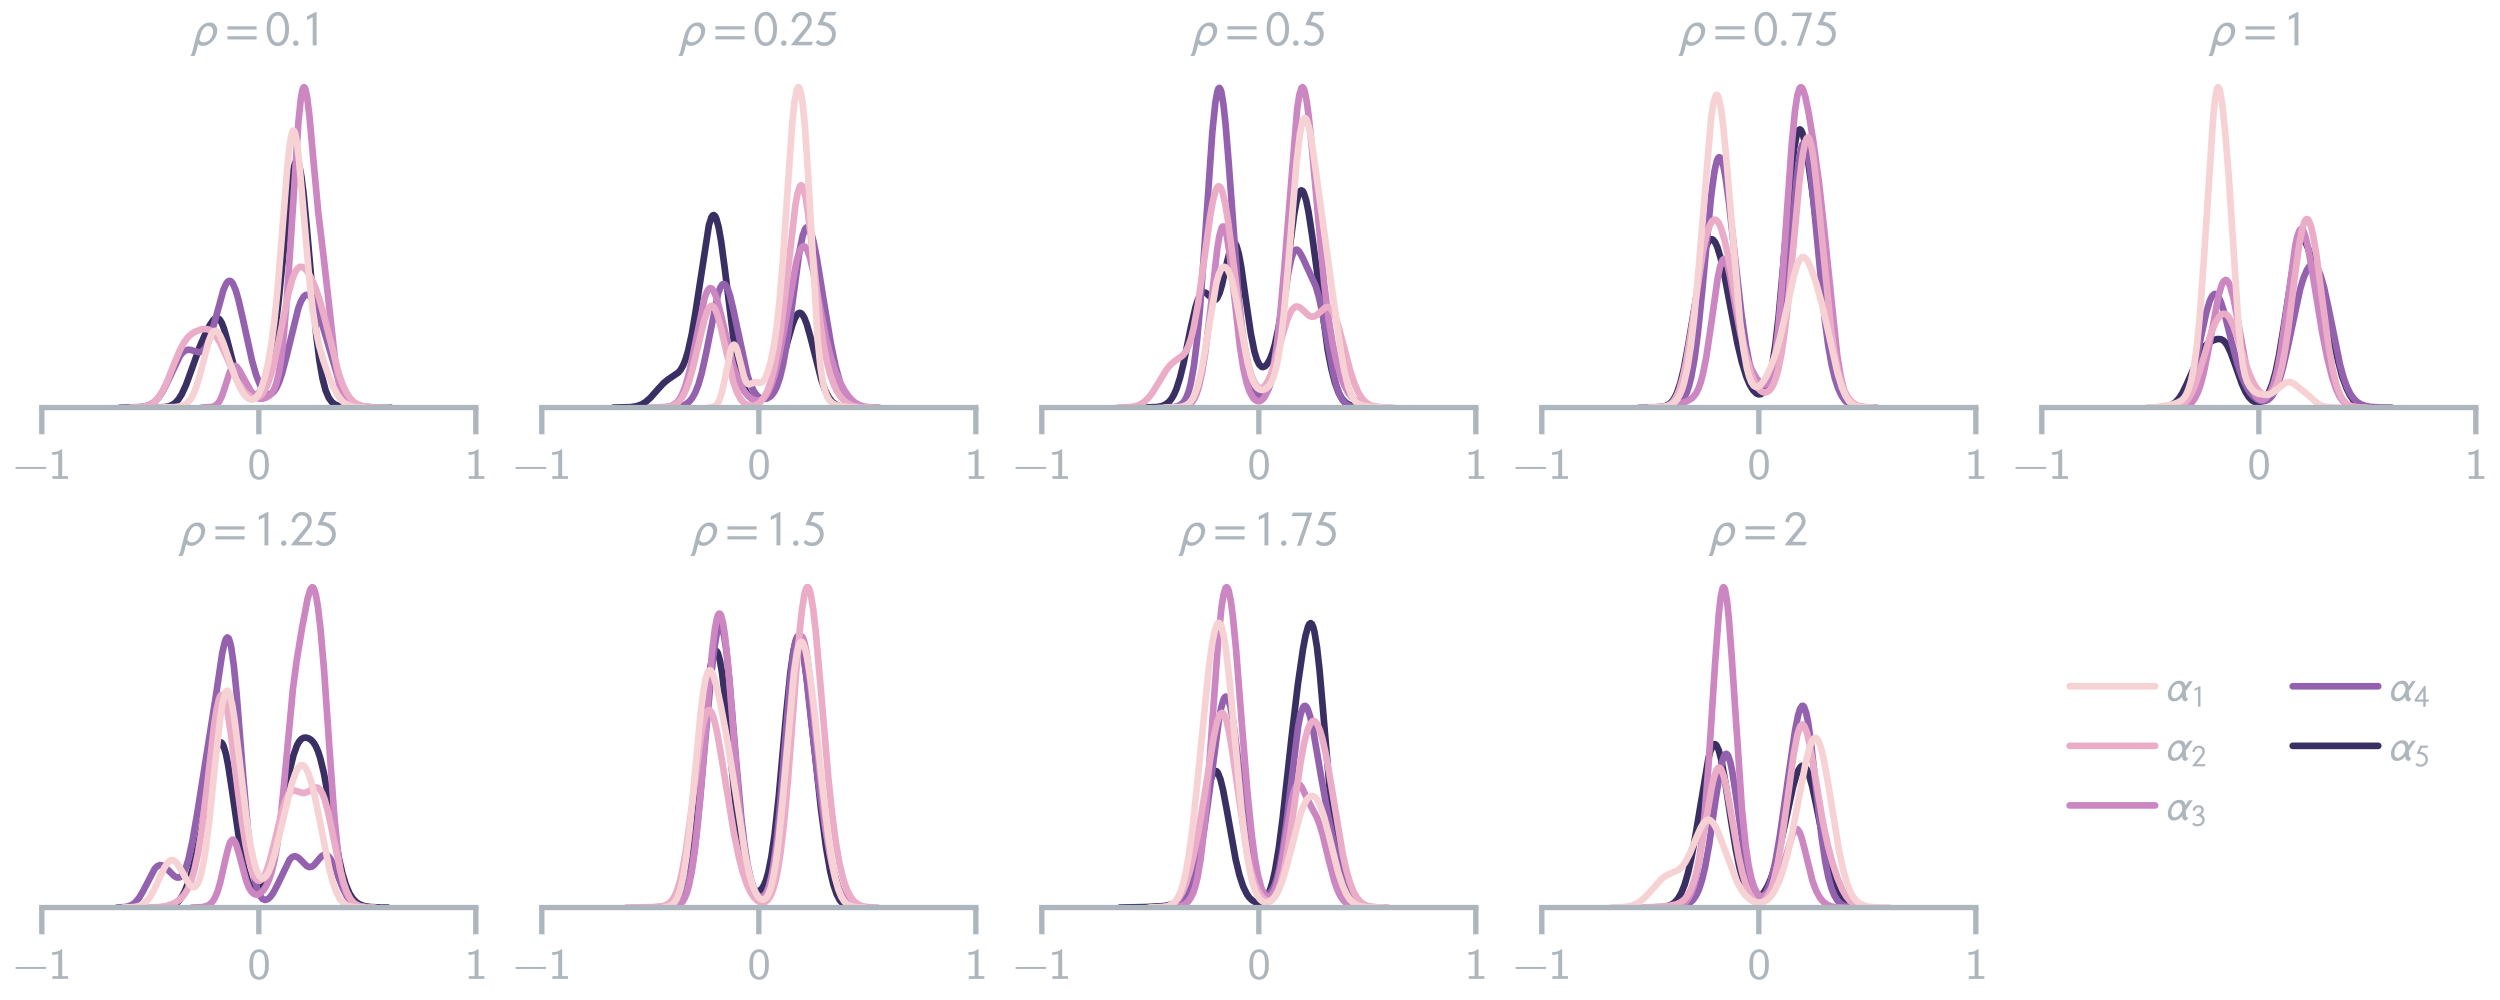 <?xml version="1.0" encoding="utf-8" standalone="no"?>
<!DOCTYPE svg PUBLIC "-//W3C//DTD SVG 1.1//EN"
  "http://www.w3.org/Graphics/SVG/1.1/DTD/svg11.dtd">
<svg xmlns:xlink="http://www.w3.org/1999/xlink" width="585pt" height="234pt" viewBox="0 0 585 234" xmlns="http://www.w3.org/2000/svg" version="1.1">
 <defs>
  <style type="text/css">*{stroke-linejoin: round; stroke-linecap: butt}</style>
 </defs>
 <g id="figure_1">
  <g id="patch_1">
   <path d="M 0 234
L 585 234
L 585 0
L 0 0
L 0 234
z
" style="fill: none"/>
  </g>
  <g id="axes_1">
   <g id="patch_2">
    <path d="M 9.785 95.369
L 111.345 95.369
L 111.345 16.65
L 9.785 16.65
L 9.785 95.369
z
" style="fill: none"/>
   </g>
   <g id="matplotlib.axis_1">
    <g id="xtick_1">
     <g id="line2d_1">
      <path d="M 9.785 95.369
L 9.785 16.65
" clip-path="url(#pb1f057417a)" style="fill: none"/>
     </g>
     <g id="line2d_2">
      <defs>
       <path id="m39c3f2097c" d="M 0 0
L 0 6.25
" style="stroke: #adb5bd; stroke-width: 1.25"/>
      </defs>
      <g>
       <use xlink:href="#m39c3f2097c" x="9.785" y="95.369" style="fill: #adb5bd; stroke: #adb5bd; stroke-width: 1.25"/>
      </g>
     </g>
     <g id="text_1">
      <!-- −1 -->
      <g style="fill: #adb5bd" transform="translate(3 112.059) scale(0.1 -0.1)">
       <defs>
        <path id="LMSans8-Regular-2212" d="M 4902 1600
C 4902 1747 4762 1747 4672 1747
L 608 1747
C 518 1747 378 1747 378 1600
C 378 1453 518 1453 608 1453
L 4672 1453
C 4762 1453 4902 1453 4902 1600
z
" transform="scale(0.016)"/>
        <path id="LMSans8-Regular-31" d="M 2906 0
L 2906 403
L 2054 403
L 2054 4333
L 1914 4333
C 1498 3949 973 3923 589 3910
L 589 3507
C 838 3514 1158 3526 1478 3654
L 1478 403
L 627 403
L 627 0
L 2906 0
z
" transform="scale(0.016)"/>
       </defs>
       <use xlink:href="#LMSans8-Regular-2212"/>
       <use xlink:href="#LMSans8-Regular-31" x="82.6"/>
      </g>
     </g>
    </g>
    <g id="xtick_2">
     <g id="line2d_3">
      <path d="M 60.565 95.369
L 60.565 16.65
" clip-path="url(#pb1f057417a)" style="fill: none"/>
     </g>
     <g id="line2d_4">
      <g>
       <use xlink:href="#m39c3f2097c" x="60.565" y="95.369" style="fill: #adb5bd; stroke: #adb5bd; stroke-width: 1.25"/>
      </g>
     </g>
     <g id="text_2">
      <!-- 0 -->
      <g style="fill: #adb5bd" transform="translate(57.91 112.059) scale(0.1 -0.1)">
       <defs>
        <path id="LMSans8-Regular-30" d="M 3123 2080
C 3123 2387 3123 3136 2822 3661
C 2496 4237 2003 4333 1696 4333
C 1408 4333 909 4243 589 3693
C 282 3181 269 2483 269 2080
C 269 1606 294 1024 563 538
C 845 19 1318 -134 1696 -134
C 2336 -134 2688 237 2880 640
C 3104 1094 3123 1683 3123 2080
z
M 2566 2163
C 2566 1741 2566 1261 2413 851
C 2234 390 1907 288 1696 288
C 1427 288 1120 442 960 902
C 832 1293 826 1696 826 2163
C 826 2752 826 3910 1696 3910
C 2566 3910 2566 2752 2566 2163
z
" transform="scale(0.016)"/>
       </defs>
       <use xlink:href="#LMSans8-Regular-30"/>
      </g>
     </g>
    </g>
    <g id="xtick_3">
     <g id="line2d_5">
      <path d="M 111.345 95.369
L 111.345 16.65
" clip-path="url(#pb1f057417a)" style="fill: none"/>
     </g>
     <g id="line2d_6">
      <g>
       <use xlink:href="#m39c3f2097c" x="111.345" y="95.369" style="fill: #adb5bd; stroke: #adb5bd; stroke-width: 1.25"/>
      </g>
     </g>
     <g id="text_3">
      <!-- 1 -->
      <g style="fill: #adb5bd" transform="translate(108.69 112.059) scale(0.1 -0.1)">
       <use xlink:href="#LMSans8-Regular-31"/>
      </g>
     </g>
    </g>
   </g>
   <g id="matplotlib.axis_2"/>
   <g id="line2d_7">
    <path d="M 36.163 95.365
L 38.619 95.26
L 39.602 95.055
L 40.339 94.741
L 41.076 94.209
L 41.813 93.384
L 42.55 92.207
L 43.532 90.065
L 44.761 86.686
L 46.726 81.169
L 47.954 78.338
L 49.182 75.963
L 49.919 74.893
L 50.411 74.474
L 50.902 74.398
L 51.393 74.744
L 51.885 75.553
L 52.376 76.814
L 53.113 79.391
L 55.324 88.014
L 56.061 90.01
L 56.798 91.392
L 57.535 92.248
L 58.272 92.694
L 59.008 92.808
L 59.745 92.607
L 60.237 92.274
L 60.728 91.75
L 61.219 90.993
L 61.956 89.316
L 62.693 86.83
L 63.43 83.361
L 64.167 78.777
L 65.15 70.891
L 66.624 56.32
L 67.852 44.699
L 68.589 39.846
L 69.08 38.077
L 69.326 37.713
L 69.572 37.718
L 69.817 38.101
L 70.063 38.863
L 70.554 41.48
L 71.045 45.412
L 71.782 53.154
L 73.993 78.32
L 74.73 84.284
L 75.467 88.552
L 76.204 91.366
L 76.941 93.096
L 77.678 94.101
L 78.415 94.663
L 79.398 95.04
L 80.626 95.242
L 82.837 95.351
L 85.048 95.367
L 85.048 95.367
" clip-path="url(#pb1f057417a)" style="fill: none; stroke: #392f62; stroke-width: 1.562; stroke-linecap: round"/>
   </g>
   <g id="line2d_8">
    <path d="M 28.118 95.367
L 32.571 95.271
L 34.162 95.026
L 35.116 94.689
L 36.07 94.096
L 37.025 93.139
L 37.979 91.74
L 38.933 89.908
L 42.114 83.258
L 42.75 82.471
L 43.386 81.997
L 44.022 81.824
L 44.658 81.892
L 46.567 82.432
L 47.203 82.262
L 47.839 81.694
L 48.475 80.645
L 49.112 79.087
L 50.066 75.92
L 52.292 67.802
L 52.928 66.383
L 53.247 65.959
L 53.565 65.745
L 53.883 65.751
L 54.201 65.978
L 54.519 66.422
L 55.155 67.919
L 55.791 70.105
L 56.745 74.252
L 58.972 84.396
L 59.926 87.735
L 60.88 90.155
L 61.517 91.253
L 62.153 91.951
L 62.789 92.258
L 63.425 92.169
L 64.061 91.666
L 64.697 90.723
L 65.334 89.321
L 65.97 87.46
L 66.924 83.913
L 69.787 72.191
L 70.423 70.504
L 71.059 69.428
L 71.377 69.128
L 71.695 68.985
L 72.013 68.992
L 72.331 69.142
L 72.967 69.832
L 73.604 70.969
L 74.558 73.336
L 75.83 77.351
L 79.011 88.158
L 79.965 90.595
L 80.919 92.406
L 81.874 93.632
L 82.828 94.393
L 83.782 94.835
L 85.054 95.135
L 86.963 95.304
L 91.098 95.367
L 91.416 95.367
L 91.416 95.367
" clip-path="url(#pb1f057417a)" style="fill: none; stroke: #9361ae; stroke-width: 1.562; stroke-linecap: round"/>
   </g>
   <g id="line2d_9">
    <path d="M 47.221 95.367
L 49.462 95.244
L 50.209 95.01
L 50.769 94.626
L 51.33 93.925
L 51.89 92.787
L 52.637 90.596
L 53.758 87.069
L 54.318 85.976
L 54.691 85.645
L 55.065 85.625
L 55.438 85.871
L 55.999 86.603
L 57.119 88.659
L 58.613 91.333
L 59.547 92.56
L 60.294 93.144
L 60.855 93.324
L 61.415 93.311
L 62.162 93.078
L 62.909 92.659
L 63.469 92.156
L 64.03 91.327
L 64.59 89.948
L 65.15 87.754
L 65.71 84.463
L 66.271 79.827
L 67.018 71.382
L 67.952 57.708
L 69.819 28.684
L 70.379 23.196
L 70.753 21.12
L 70.94 20.59
L 71.127 20.399
L 71.313 20.538
L 71.5 20.997
L 71.874 22.804
L 72.434 27.379
L 73.368 37.811
L 74.488 49.817
L 75.796 60.715
L 76.916 70.673
L 78.41 84.257
L 79.157 89.003
L 79.718 91.395
L 80.278 92.99
L 80.838 94.017
L 81.399 94.655
L 82.146 95.108
L 83.079 95.315
L 84.387 95.366
L 84.387 95.366
" clip-path="url(#pb1f057417a)" style="fill: none; stroke: #cc86c1; stroke-width: 1.562; stroke-linecap: round"/>
   </g>
   <g id="line2d_10">
    <path d="M 30.625 95.36
L 33.345 95.22
L 34.553 94.95
L 35.46 94.539
L 36.367 93.844
L 37.273 92.773
L 38.18 91.267
L 39.086 89.34
L 40.899 84.764
L 42.108 81.902
L 43.015 80.2
L 43.921 78.964
L 44.828 78.136
L 45.734 77.591
L 46.943 77.129
L 47.85 76.973
L 48.756 77.089
L 49.36 77.386
L 49.965 77.898
L 50.569 78.64
L 51.476 80.161
L 52.685 82.756
L 55.404 88.837
L 56.613 90.863
L 57.519 91.976
L 58.426 92.725
L 59.03 93.015
L 59.635 93.122
L 60.239 93.027
L 60.844 92.697
L 61.448 92.09
L 62.052 91.159
L 62.657 89.856
L 63.563 87.135
L 64.47 83.495
L 65.678 77.572
L 67.492 68.638
L 68.398 65.326
L 69.003 63.799
L 69.607 62.846
L 70.211 62.431
L 70.816 62.484
L 71.42 62.921
L 72.024 63.667
L 72.931 65.257
L 73.837 67.374
L 74.744 70.041
L 75.953 74.426
L 79.277 87.449
L 80.183 90.01
L 81.09 91.925
L 81.997 93.26
L 82.903 94.136
L 83.81 94.678
L 85.018 95.07
L 86.529 95.275
L 89.249 95.361
L 90.76 95.367
L 90.76 95.367
" clip-path="url(#pb1f057417a)" style="fill: none; stroke: #eaacc7; stroke-width: 1.562; stroke-linecap: round"/>
   </g>
   <g id="line2d_11">
    <path d="M 36.921 95.367
L 41.058 95.253
L 42.518 95.005
L 43.248 94.708
L 43.978 94.172
L 44.708 93.266
L 45.438 91.853
L 46.168 89.846
L 47.142 86.326
L 48.845 79.835
L 49.575 78.081
L 50.062 77.508
L 50.305 77.41
L 50.549 77.434
L 51.035 77.821
L 51.522 78.596
L 52.252 80.287
L 53.712 84.532
L 55.173 88.592
L 56.146 90.732
L 57.119 92.297
L 57.85 93.073
L 58.58 93.479
L 59.066 93.513
L 59.553 93.329
L 60.04 92.896
L 60.526 92.185
L 61.257 90.546
L 61.987 88.167
L 62.717 84.967
L 63.447 80.766
L 64.177 75.257
L 64.907 68.131
L 65.88 56.207
L 67.34 37.8
L 67.827 33.548
L 68.314 31.065
L 68.557 30.579
L 68.801 30.614
L 69.044 31.165
L 69.531 33.71
L 70.017 37.886
L 70.991 49.156
L 72.451 66.136
L 73.181 72.51
L 73.911 77.253
L 74.641 80.729
L 75.615 84.203
L 76.831 87.726
L 78.048 90.66
L 79.022 92.463
L 79.995 93.743
L 80.725 94.396
L 81.699 94.937
L 82.672 95.207
L 84.132 95.343
L 85.349 95.365
L 85.349 95.365
" clip-path="url(#pb1f057417a)" style="fill: none; stroke: #f7d2d4; stroke-width: 1.562; stroke-linecap: round"/>
   </g>
   <g id="patch_3">
    <path d="M 9.785 95.369
L 111.345 95.369
" style="fill: none; stroke: #adb5bd; stroke-width: 1.25; stroke-linejoin: miter; stroke-linecap: square"/>
   </g>
   <g id="text_4">
    <!-- $\rho=0.1$ -->
    <g style="fill: #adb5bd" transform="translate(44.927 10.65) scale(0.113 -0.113)">
     <defs>
      <path id="STIXNonUnicode-Italic-e1e8" d="M 38 -838
L 435 755
Q 576 1338 723 1709
Q 870 2080 1126 2381
Q 1619 2957 2304 2957
Q 2726 2957 2995 2669
Q 3264 2381 3264 1933
Q 3264 1171 2669 550
Q 2074 -70 1421 -70
Q 1062 -70 794 160
L 550 -813
Q 461 -1171 301 -1382
L -211 -1382
Q -32 -1120 38 -838
z
M 2726 1798
Q 2726 2118 2553 2310
Q 2381 2502 2099 2502
Q 1773 2502 1498 2176
Q 1331 1984 1216 1693
Q 1101 1402 947 781
Q 1094 384 1504 384
Q 1997 384 2361 819
Q 2726 1254 2726 1798
z
" transform="scale(0.016)"/>
      <path id="STIXGeneral-Regular-3d" d="M 4077 2048
L 307 2048
L 307 2470
L 4077 2470
L 4077 2048
z
M 4077 768
L 307 768
L 307 1190
L 4077 1190
L 4077 768
z
" transform="scale(0.016)"/>
      <path id="STIXGeneral-Regular-1d7e2" d="M 3053 2112
Q 3053 1523 2915 1046
Q 2778 570 2438 240
Q 2099 -90 1600 -90
Q 1203 -90 912 108
Q 621 307 461 643
Q 301 979 224 1353
Q 147 1728 147 2150
Q 147 2746 294 3222
Q 442 3699 787 4012
Q 1133 4326 1626 4326
Q 2253 4326 2653 3708
Q 3053 3091 3053 2112
z
M 2547 2112
Q 2547 2893 2288 3382
Q 2029 3872 1613 3872
Q 1139 3872 896 3376
Q 653 2880 653 2138
Q 653 1805 701 1507
Q 749 1210 854 944
Q 960 678 1152 521
Q 1344 365 1600 365
Q 1926 365 2147 627
Q 2368 890 2457 1270
Q 2547 1651 2547 2112
z
" transform="scale(0.016)"/>
      <path id="STIXGeneral-Regular-2e" d="M 1158 275
Q 1158 134 1052 32
Q 947 -70 800 -70
Q 653 -70 550 32
Q 448 134 448 281
Q 448 429 553 534
Q 659 640 806 640
Q 947 640 1052 531
Q 1158 422 1158 275
z
" transform="scale(0.016)"/>
      <path id="STIXGeneral-Regular-1d7e3" d="M 1933 0
L 1427 0
L 1427 3648
Q 1286 3584 1008 3440
Q 730 3296 691 3277
L 691 3744
L 1843 4333
L 1933 4301
L 1933 0
z
" transform="scale(0.016)"/>
     </defs>
     <use xlink:href="#STIXNonUnicode-Italic-e1e8" transform="translate(0 0.297)"/>
     <use xlink:href="#STIXGeneral-Regular-3d" transform="translate(68.52 0.297)"/>
     <use xlink:href="#STIXGeneral-Regular-1d7e2" transform="translate(152.14 0.297)"/>
     <use xlink:href="#STIXGeneral-Regular-2e" transform="translate(202.14 0.297)"/>
     <use xlink:href="#STIXGeneral-Regular-1d7e3" transform="translate(227.14 0.297)"/>
    </g>
   </g>
  </g>
  <g id="axes_2">
   <g id="patch_4">
    <path d="M 126.785 95.369
L 228.345 95.369
L 228.345 16.65
L 126.785 16.65
L 126.785 95.369
z
" style="fill: none"/>
   </g>
   <g id="matplotlib.axis_3">
    <g id="xtick_4">
     <g id="line2d_12">
      <path d="M 126.785 95.369
L 126.785 16.65
" clip-path="url(#p5d6beaacd7)" style="fill: none"/>
     </g>
     <g id="line2d_13">
      <g>
       <use xlink:href="#m39c3f2097c" x="126.785" y="95.369" style="fill: #adb5bd; stroke: #adb5bd; stroke-width: 1.25"/>
      </g>
     </g>
     <g id="text_5">
      <!-- −1 -->
      <g style="fill: #adb5bd" transform="translate(120 112.059) scale(0.1 -0.1)">
       <use xlink:href="#LMSans8-Regular-2212"/>
       <use xlink:href="#LMSans8-Regular-31" x="82.6"/>
      </g>
     </g>
    </g>
    <g id="xtick_5">
     <g id="line2d_14">
      <path d="M 177.565 95.369
L 177.565 16.65
" clip-path="url(#p5d6beaacd7)" style="fill: none"/>
     </g>
     <g id="line2d_15">
      <g>
       <use xlink:href="#m39c3f2097c" x="177.565" y="95.369" style="fill: #adb5bd; stroke: #adb5bd; stroke-width: 1.25"/>
      </g>
     </g>
     <g id="text_6">
      <!-- 0 -->
      <g style="fill: #adb5bd" transform="translate(174.91 112.059) scale(0.1 -0.1)">
       <use xlink:href="#LMSans8-Regular-30"/>
      </g>
     </g>
    </g>
    <g id="xtick_6">
     <g id="line2d_16">
      <path d="M 228.345 95.369
L 228.345 16.65
" clip-path="url(#p5d6beaacd7)" style="fill: none"/>
     </g>
     <g id="line2d_17">
      <g>
       <use xlink:href="#m39c3f2097c" x="228.345" y="95.369" style="fill: #adb5bd; stroke: #adb5bd; stroke-width: 1.25"/>
      </g>
     </g>
     <g id="text_7">
      <!-- 1 -->
      <g style="fill: #adb5bd" transform="translate(225.69 112.059) scale(0.1 -0.1)">
       <use xlink:href="#LMSans8-Regular-31"/>
      </g>
     </g>
    </g>
   </g>
   <g id="matplotlib.axis_4"/>
   <g id="line2d_18">
    <path d="M 143.58 95.367
L 147.584 95.272
L 149.014 95.044
L 150.158 94.628
L 151.016 94.112
L 152.161 93.117
L 153.877 91.172
L 155.307 89.628
L 156.451 88.716
L 158.739 87.166
L 159.311 86.458
L 159.883 85.432
L 160.455 83.991
L 161.027 82.057
L 161.885 78.144
L 162.743 73.066
L 165.889 52.658
L 166.461 50.871
L 166.747 50.433
L 167.033 50.324
L 167.319 50.553
L 167.605 51.123
L 168.177 53.24
L 168.749 56.508
L 169.607 62.931
L 171.61 78.987
L 172.468 84.253
L 173.326 88.12
L 174.184 90.735
L 174.756 91.915
L 175.328 92.739
L 175.9 93.278
L 176.472 93.587
L 177.044 93.705
L 177.616 93.661
L 178.474 93.318
L 179.332 92.645
L 180.19 91.597
L 181.048 90.097
L 181.906 88.064
L 182.764 85.474
L 184.194 80.271
L 185.338 76.248
L 185.91 74.694
L 186.482 73.646
L 186.768 73.347
L 187.054 73.212
L 187.34 73.243
L 187.626 73.444
L 188.198 74.332
L 188.77 75.804
L 189.628 78.827
L 192.203 88.884
L 193.061 91.273
L 193.919 92.969
L 194.777 94.066
L 195.635 94.714
L 196.493 95.065
L 197.637 95.272
L 199.639 95.36
L 200.497 95.366
L 200.497 95.366
" clip-path="url(#p5d6beaacd7)" style="fill: none; stroke: #392f62; stroke-width: 1.562; stroke-linecap: round"/>
   </g>
   <g id="line2d_19">
    <path d="M 153.776 95.367
L 158.099 95.256
L 159.37 95.04
L 160.387 94.642
L 161.15 94.101
L 161.913 93.233
L 162.676 91.902
L 163.438 89.968
L 164.201 87.326
L 165.218 82.706
L 168.015 68.782
L 168.524 67.351
L 169.033 66.57
L 169.287 66.44
L 169.541 66.485
L 169.795 66.703
L 170.304 67.637
L 170.812 69.164
L 171.575 72.325
L 174.881 87.766
L 175.644 89.997
L 176.407 91.57
L 177.169 92.581
L 177.932 93.144
L 178.695 93.352
L 179.458 93.25
L 180.221 92.821
L 180.729 92.313
L 181.238 91.575
L 181.746 90.55
L 182.509 88.334
L 183.272 85.13
L 184.035 80.843
L 185.052 73.665
L 187.086 58.739
L 187.849 55.067
L 188.358 53.657
L 188.612 53.29
L 188.866 53.151
L 189.12 53.235
L 189.375 53.535
L 189.883 54.735
L 190.392 56.634
L 191.155 60.478
L 192.68 69.949
L 194.46 80.624
L 195.477 85.511
L 196.495 89.259
L 197.257 91.332
L 198.02 92.839
L 198.783 93.873
L 199.546 94.538
L 200.309 94.937
L 201.326 95.208
L 202.851 95.34
L 204.377 95.365
L 204.377 95.365
" clip-path="url(#p5d6beaacd7)" style="fill: none; stroke: #9361ae; stroke-width: 1.562; stroke-linecap: round"/>
   </g>
   <g id="line2d_20">
    <path d="M 152.261 95.366
L 155.75 95.255
L 156.824 95.048
L 157.629 94.71
L 158.434 94.085
L 158.971 93.429
L 159.508 92.517
L 160.313 90.553
L 161.119 87.767
L 161.924 84.174
L 164.876 69.722
L 165.413 68.271
L 165.95 67.515
L 166.219 67.41
L 166.487 67.486
L 166.755 67.739
L 167.292 68.732
L 167.829 70.286
L 168.634 73.37
L 171.587 85.609
L 172.661 88.695
L 173.466 90.421
L 174.271 91.719
L 175.076 92.66
L 175.882 93.298
L 176.687 93.655
L 177.492 93.722
L 178.029 93.582
L 178.566 93.264
L 179.103 92.738
L 179.639 91.965
L 180.445 90.262
L 181.25 87.812
L 182.055 84.566
L 183.129 79.108
L 186.35 61.259
L 186.887 59.38
L 187.424 58.144
L 187.692 57.792
L 187.96 57.626
L 188.229 57.647
L 188.497 57.855
L 189.034 58.813
L 189.571 60.435
L 190.376 63.865
L 191.718 71.001
L 193.329 79.236
L 194.402 83.548
L 195.476 86.859
L 196.55 89.398
L 197.623 91.378
L 198.697 92.899
L 199.771 93.989
L 200.844 94.686
L 201.918 95.074
L 203.26 95.284
L 205.676 95.364
L 205.676 95.364
" clip-path="url(#p5d6beaacd7)" style="fill: none; stroke: #cc86c1; stroke-width: 1.562; stroke-linecap: round"/>
   </g>
   <g id="line2d_21">
    <path d="M 151.912 95.367
L 155.862 95.261
L 157.178 95.005
L 157.968 94.664
L 158.758 94.071
L 159.548 93.109
L 160.338 91.654
L 161.128 89.611
L 161.918 86.954
L 163.234 81.461
L 164.814 74.854
L 165.604 72.587
L 166.131 71.758
L 166.394 71.583
L 166.657 71.575
L 166.921 71.737
L 167.447 72.557
L 167.974 73.987
L 168.764 77.026
L 171.66 89.599
L 172.45 91.791
L 173.24 93.289
L 174.03 94.217
L 174.819 94.724
L 175.609 94.927
L 176.399 94.887
L 177.189 94.602
L 177.979 94.013
L 178.769 93.02
L 179.559 91.495
L 180.349 89.294
L 181.139 86.264
L 181.929 82.246
L 182.718 77.111
L 183.772 68.545
L 186.141 47.895
L 186.668 45.065
L 187.194 43.551
L 187.458 43.344
L 187.721 43.514
L 187.984 44.06
L 188.511 46.212
L 189.038 49.595
L 189.827 56.273
L 191.934 75.268
L 192.724 80.629
L 193.514 84.719
L 194.304 87.736
L 195.093 89.948
L 195.883 91.584
L 196.673 92.804
L 197.463 93.702
L 198.253 94.341
L 199.306 94.879
L 200.359 95.161
L 201.939 95.324
L 204.309 95.366
L 204.309 95.366
" clip-path="url(#p5d6beaacd7)" style="fill: none; stroke: #eaacc7; stroke-width: 1.562; stroke-linecap: round"/>
   </g>
   <g id="line2d_22">
    <path d="M 165.889 95.356
L 166.934 95.212
L 167.456 94.935
L 167.979 94.328
L 168.501 93.2
L 169.024 91.41
L 169.721 88.081
L 170.94 82.12
L 171.288 81.131
L 171.637 80.676
L 171.811 80.662
L 172.159 81.052
L 172.507 81.938
L 173.204 84.67
L 174.075 88.135
L 174.598 89.404
L 174.946 89.811
L 175.294 89.924
L 175.817 89.762
L 176.514 89.485
L 177.036 89.48
L 177.907 89.582
L 178.255 89.46
L 178.604 89.157
L 179.126 88.318
L 179.649 87.016
L 180.346 84.58
L 181.042 81.199
L 181.739 76.509
L 182.436 70.115
L 183.132 61.776
L 184.178 46.209
L 185.397 28.722
L 185.919 23.757
L 186.442 20.996
L 186.79 20.399
L 186.964 20.463
L 187.139 20.765
L 187.487 22.08
L 187.835 24.365
L 188.358 29.696
L 189.055 40.241
L 191.319 79.377
L 192.016 86.114
L 192.538 89.365
L 193.061 91.481
L 193.583 92.825
L 194.106 93.68
L 194.803 94.367
L 195.499 94.74
L 196.544 95.002
L 198.983 95.328
L 200.551 95.367
L 200.551 95.367
" clip-path="url(#p5d6beaacd7)" style="fill: none; stroke: #f7d2d4; stroke-width: 1.562; stroke-linecap: round"/>
   </g>
   <g id="patch_5">
    <path d="M 126.785 95.369
L 228.345 95.369
" style="fill: none; stroke: #adb5bd; stroke-width: 1.25; stroke-linejoin: miter; stroke-linecap: square"/>
   </g>
   <g id="text_8">
    <!-- $\rho=0.25$ -->
    <g style="fill: #adb5bd" transform="translate(159.115 10.65) scale(0.113 -0.113)">
     <defs>
      <path id="STIXGeneral-Regular-1d7e4" d="M 3002 454
L 2816 0
L 224 0
L 224 134
L 1344 1504
L 1344 1498
L 1702 1933
Q 1952 2234 2054 2365
Q 2157 2496 2253 2685
Q 2349 2874 2349 3040
Q 2349 3437 2134 3654
Q 1920 3872 1549 3872
Q 1254 3872 1008 3629
Q 762 3386 698 2938
L 237 3046
Q 339 3616 716 3971
Q 1094 4326 1594 4326
Q 2150 4326 2502 3980
Q 2854 3635 2854 3142
Q 2854 2784 2720 2525
Q 2586 2266 2157 1728
L 1133 454
L 3002 454
z
" transform="scale(0.016)"/>
      <path id="STIXGeneral-Regular-1d7e7" d="M 2931 4326
L 2726 3872
L 1594 3872
L 1184 3059
Q 1914 2957 2384 2544
Q 2854 2131 2854 1446
Q 2854 813 2422 361
Q 1990 -90 1344 -90
Q 640 -90 230 358
L 531 717
Q 858 365 1312 365
Q 1786 365 2067 688
Q 2349 1011 2349 1446
Q 2349 1920 1926 2253
Q 1498 2605 602 2605
L 512 2714
L 1254 4326
L 2931 4326
z
" transform="scale(0.016)"/>
     </defs>
     <use xlink:href="#STIXNonUnicode-Italic-e1e8" transform="translate(0 0.406)"/>
     <use xlink:href="#STIXGeneral-Regular-3d" transform="translate(68.52 0.406)"/>
     <use xlink:href="#STIXGeneral-Regular-1d7e2" transform="translate(152.14 0.406)"/>
     <use xlink:href="#STIXGeneral-Regular-2e" transform="translate(202.14 0.406)"/>
     <use xlink:href="#STIXGeneral-Regular-1d7e4" transform="translate(227.14 0.406)"/>
     <use xlink:href="#STIXGeneral-Regular-1d7e7" transform="translate(277.14 0.406)"/>
    </g>
   </g>
  </g>
  <g id="axes_3">
   <g id="patch_6">
    <path d="M 243.785 95.369
L 345.345 95.369
L 345.345 16.65
L 243.785 16.65
L 243.785 95.369
z
" style="fill: none"/>
   </g>
   <g id="matplotlib.axis_5">
    <g id="xtick_7">
     <g id="line2d_23">
      <path d="M 243.785 95.369
L 243.785 16.65
" clip-path="url(#p3403861d5d)" style="fill: none"/>
     </g>
     <g id="line2d_24">
      <g>
       <use xlink:href="#m39c3f2097c" x="243.785" y="95.369" style="fill: #adb5bd; stroke: #adb5bd; stroke-width: 1.25"/>
      </g>
     </g>
     <g id="text_9">
      <!-- −1 -->
      <g style="fill: #adb5bd" transform="translate(237 112.059) scale(0.1 -0.1)">
       <use xlink:href="#LMSans8-Regular-2212"/>
       <use xlink:href="#LMSans8-Regular-31" x="82.6"/>
      </g>
     </g>
    </g>
    <g id="xtick_8">
     <g id="line2d_25">
      <path d="M 294.565 95.369
L 294.565 16.65
" clip-path="url(#p3403861d5d)" style="fill: none"/>
     </g>
     <g id="line2d_26">
      <g>
       <use xlink:href="#m39c3f2097c" x="294.565" y="95.369" style="fill: #adb5bd; stroke: #adb5bd; stroke-width: 1.25"/>
      </g>
     </g>
     <g id="text_10">
      <!-- 0 -->
      <g style="fill: #adb5bd" transform="translate(291.91 112.059) scale(0.1 -0.1)">
       <use xlink:href="#LMSans8-Regular-30"/>
      </g>
     </g>
    </g>
    <g id="xtick_9">
     <g id="line2d_27">
      <path d="M 345.345 95.369
L 345.345 16.65
" clip-path="url(#p3403861d5d)" style="fill: none"/>
     </g>
     <g id="line2d_28">
      <g>
       <use xlink:href="#m39c3f2097c" x="345.345" y="95.369" style="fill: #adb5bd; stroke: #adb5bd; stroke-width: 1.25"/>
      </g>
     </g>
     <g id="text_11">
      <!-- 1 -->
      <g style="fill: #adb5bd" transform="translate(342.69 112.059) scale(0.1 -0.1)">
       <use xlink:href="#LMSans8-Regular-31"/>
      </g>
     </g>
    </g>
   </g>
   <g id="matplotlib.axis_6"/>
   <g id="line2d_29">
    <path d="M 267.392 95.366
L 270.766 95.245
L 271.891 95.019
L 272.735 94.656
L 273.578 93.992
L 274.141 93.301
L 274.703 92.342
L 275.265 91.061
L 276.109 88.451
L 276.952 85.015
L 278.639 76.721
L 279.764 71.821
L 280.326 70.068
L 280.889 68.924
L 281.451 68.406
L 281.732 68.364
L 282.294 68.631
L 283.982 70.171
L 284.263 70.183
L 284.544 70.042
L 284.825 69.729
L 285.387 68.542
L 285.95 66.639
L 287.074 61.56
L 287.918 58.19
L 288.48 56.977
L 288.761 56.81
L 289.043 56.968
L 289.324 57.461
L 289.886 59.411
L 290.448 62.467
L 291.573 70.418
L 292.698 78.095
L 293.541 82.287
L 294.104 84.149
L 294.666 85.302
L 295.228 85.835
L 295.51 85.901
L 296.072 85.684
L 296.634 85.049
L 297.197 84.015
L 297.759 82.559
L 298.321 80.63
L 299.165 76.73
L 300.008 71.547
L 301.133 63.015
L 302.82 50.233
L 303.382 47.203
L 303.945 45.255
L 304.226 44.74
L 304.507 44.544
L 304.788 44.666
L 305.069 45.101
L 305.632 46.844
L 306.194 49.598
L 307.038 55.117
L 310.693 81.931
L 311.536 86.271
L 312.38 89.553
L 313.223 91.855
L 314.067 93.35
L 314.91 94.25
L 315.754 94.756
L 316.878 95.085
L 318.566 95.271
L 321.94 95.362
L 323.345 95.367
L 323.345 95.367
" clip-path="url(#p3403861d5d)" style="fill: none; stroke: #392f62; stroke-width: 1.562; stroke-linecap: round"/>
   </g>
   <g id="line2d_30">
    <path d="M 271.217 95.367
L 274.571 95.266
L 275.53 95.072
L 276.248 94.734
L 276.728 94.339
L 277.207 93.732
L 277.686 92.828
L 278.165 91.522
L 278.644 89.696
L 279.363 85.713
L 280.082 79.92
L 280.801 72.141
L 281.759 59.022
L 283.676 31.042
L 284.395 23.989
L 284.874 21.34
L 285.113 20.713
L 285.353 20.567
L 285.592 20.902
L 285.832 21.708
L 286.311 24.648
L 286.79 29.138
L 287.509 37.996
L 289.905 70.306
L 290.864 79.374
L 291.582 84.233
L 292.301 87.673
L 293.02 90
L 293.739 91.494
L 294.457 92.35
L 294.937 92.615
L 295.416 92.636
L 295.895 92.391
L 296.374 91.839
L 296.853 90.927
L 297.332 89.599
L 298.051 86.725
L 298.77 82.753
L 299.728 76.068
L 301.406 64.121
L 302.124 60.646
L 302.604 59.218
L 303.083 58.513
L 303.322 58.411
L 303.562 58.456
L 304.041 58.909
L 304.76 60.181
L 307.875 66.945
L 308.593 69.404
L 309.312 72.65
L 310.51 79.325
L 311.948 87.08
L 312.666 90.011
L 313.385 92.144
L 314.104 93.56
L 314.823 94.422
L 315.541 94.905
L 316.5 95.208
L 317.937 95.342
L 318.896 95.362
L 318.896 95.362
" clip-path="url(#p3403861d5d)" style="fill: none; stroke: #9361ae; stroke-width: 1.562; stroke-linecap: round"/>
   </g>
   <g id="line2d_31">
    <path d="M 275.232 95.356
L 277.001 95.218
L 277.759 94.994
L 278.517 94.52
L 279.023 93.975
L 279.528 93.164
L 280.034 92.006
L 280.539 90.413
L 281.297 87.031
L 282.055 82.299
L 283.066 74.01
L 284.835 58.304
L 285.34 55.19
L 285.846 53.355
L 286.098 52.993
L 286.351 53.021
L 286.604 53.441
L 287.109 55.404
L 287.615 58.667
L 288.373 65.204
L 290.141 81.083
L 290.9 85.982
L 291.658 89.433
L 292.416 91.685
L 293.174 93.046
L 293.679 93.577
L 294.185 93.855
L 294.69 93.892
L 295.195 93.68
L 295.701 93.191
L 296.206 92.379
L 296.712 91.184
L 297.217 89.537
L 297.975 86.042
L 298.733 81.083
L 299.491 74.465
L 300.502 63.076
L 303.534 25.522
L 304.04 22.22
L 304.545 20.57
L 304.798 20.399
L 305.051 20.663
L 305.303 21.351
L 305.809 23.914
L 306.314 27.847
L 307.072 35.585
L 309.852 66.312
L 310.863 74.397
L 311.873 80.568
L 312.884 85.178
L 313.895 88.537
L 314.653 90.388
L 315.411 91.773
L 316.169 92.786
L 317.18 93.709
L 318.191 94.305
L 319.454 94.783
L 320.97 95.126
L 322.739 95.31
L 325.519 95.366
L 325.519 95.366
" clip-path="url(#p3403861d5d)" style="fill: none; stroke: #cc86c1; stroke-width: 1.562; stroke-linecap: round"/>
   </g>
   <g id="line2d_32">
    <path d="M 261.653 95.362
L 264.544 95.243
L 265.829 95.004
L 266.793 94.638
L 267.757 94.028
L 268.72 93.108
L 269.684 91.858
L 270.969 89.786
L 272.896 86.6
L 273.86 85.386
L 274.824 84.538
L 276.751 83.179
L 277.394 82.369
L 278.036 81.11
L 278.679 79.25
L 279.321 76.678
L 280.285 71.418
L 281.57 62.314
L 283.176 50.594
L 283.818 47.003
L 284.461 44.585
L 284.782 43.899
L 285.103 43.592
L 285.425 43.672
L 285.746 44.14
L 286.067 44.986
L 286.709 47.73
L 287.352 51.659
L 288.637 61.665
L 290.243 74.469
L 291.207 80.72
L 292.17 85.428
L 292.813 87.698
L 293.455 89.316
L 294.098 90.334
L 294.74 90.798
L 295.062 90.835
L 295.383 90.747
L 296.025 90.21
L 296.668 89.213
L 297.31 87.791
L 298.274 84.975
L 300.201 78.108
L 301.165 75.016
L 301.807 73.427
L 302.45 72.338
L 303.092 71.788
L 303.414 71.707
L 304.056 71.881
L 304.699 72.382
L 306.305 73.874
L 306.947 74.125
L 307.59 74.039
L 308.232 73.636
L 310.159 71.922
L 310.802 71.836
L 311.123 71.982
L 311.766 72.711
L 312.408 74.031
L 313.051 75.881
L 314.336 80.612
L 315.942 86.703
L 316.905 89.662
L 317.869 91.876
L 318.833 93.382
L 319.796 94.32
L 320.76 94.855
L 321.724 95.136
L 323.33 95.316
L 325.579 95.364
L 325.579 95.364
" clip-path="url(#p3403861d5d)" style="fill: none; stroke: #eaacc7; stroke-width: 1.562; stroke-linecap: round"/>
   </g>
   <g id="line2d_33">
    <path d="M 272.553 95.367
L 275.769 95.274
L 276.841 95.09
L 277.645 94.772
L 278.181 94.401
L 278.717 93.833
L 279.253 92.992
L 279.789 91.793
L 280.325 90.157
L 281.129 86.773
L 281.933 82.315
L 284.613 66.298
L 285.149 64.36
L 285.685 63.098
L 286.221 62.498
L 286.489 62.434
L 286.757 62.521
L 287.293 63.13
L 287.829 64.303
L 288.365 66.027
L 289.169 69.569
L 290.242 75.557
L 291.85 84.427
L 292.654 87.624
L 293.19 89.136
L 293.726 90.183
L 294.262 90.832
L 294.798 91.161
L 295.334 91.243
L 295.87 91.124
L 296.406 90.814
L 296.942 90.281
L 297.478 89.448
L 298.014 88.199
L 298.55 86.385
L 299.086 83.849
L 299.622 80.45
L 300.426 73.564
L 301.498 61.363
L 303.374 38.28
L 304.178 31.429
L 304.714 28.728
L 304.982 27.984
L 305.25 27.643
L 305.518 27.689
L 305.786 28.101
L 306.322 29.891
L 306.858 32.714
L 307.93 40.132
L 311.95 69.472
L 313.826 82.636
L 314.631 87.06
L 315.435 90.348
L 316.239 92.527
L 316.775 93.468
L 317.311 94.1
L 318.115 94.65
L 319.187 94.984
L 321.063 95.217
L 324.011 95.353
L 325.887 95.367
L 325.887 95.367
" clip-path="url(#p3403861d5d)" style="fill: none; stroke: #f7d2d4; stroke-width: 1.562; stroke-linecap: round"/>
   </g>
   <g id="patch_7">
    <path d="M 243.785 95.369
L 345.345 95.369
" style="fill: none; stroke: #adb5bd; stroke-width: 1.25; stroke-linejoin: miter; stroke-linecap: square"/>
   </g>
   <g id="text_12">
    <!-- $\rho=0.5$ -->
    <g style="fill: #adb5bd" transform="translate(278.927 10.65) scale(0.113 -0.113)">
     <use xlink:href="#STIXNonUnicode-Italic-e1e8" transform="translate(0 0.406)"/>
     <use xlink:href="#STIXGeneral-Regular-3d" transform="translate(68.52 0.406)"/>
     <use xlink:href="#STIXGeneral-Regular-1d7e2" transform="translate(152.14 0.406)"/>
     <use xlink:href="#STIXGeneral-Regular-2e" transform="translate(202.14 0.406)"/>
     <use xlink:href="#STIXGeneral-Regular-1d7e7" transform="translate(227.14 0.406)"/>
    </g>
   </g>
  </g>
  <g id="axes_4">
   <g id="patch_8">
    <path d="M 360.785 95.369
L 462.345 95.369
L 462.345 16.65
L 360.785 16.65
L 360.785 95.369
z
" style="fill: none"/>
   </g>
   <g id="matplotlib.axis_7">
    <g id="xtick_10">
     <g id="line2d_34">
      <path d="M 360.785 95.369
L 360.785 16.65
" clip-path="url(#p6ae340c8a7)" style="fill: none"/>
     </g>
     <g id="line2d_35">
      <g>
       <use xlink:href="#m39c3f2097c" x="360.785" y="95.369" style="fill: #adb5bd; stroke: #adb5bd; stroke-width: 1.25"/>
      </g>
     </g>
     <g id="text_13">
      <!-- −1 -->
      <g style="fill: #adb5bd" transform="translate(354 112.059) scale(0.1 -0.1)">
       <use xlink:href="#LMSans8-Regular-2212"/>
       <use xlink:href="#LMSans8-Regular-31" x="82.6"/>
      </g>
     </g>
    </g>
    <g id="xtick_11">
     <g id="line2d_36">
      <path d="M 411.565 95.369
L 411.565 16.65
" clip-path="url(#p6ae340c8a7)" style="fill: none"/>
     </g>
     <g id="line2d_37">
      <g>
       <use xlink:href="#m39c3f2097c" x="411.565" y="95.369" style="fill: #adb5bd; stroke: #adb5bd; stroke-width: 1.25"/>
      </g>
     </g>
     <g id="text_14">
      <!-- 0 -->
      <g style="fill: #adb5bd" transform="translate(408.91 112.059) scale(0.1 -0.1)">
       <use xlink:href="#LMSans8-Regular-30"/>
      </g>
     </g>
    </g>
    <g id="xtick_12">
     <g id="line2d_38">
      <path d="M 462.345 95.369
L 462.345 16.65
" clip-path="url(#p6ae340c8a7)" style="fill: none"/>
     </g>
     <g id="line2d_39">
      <g>
       <use xlink:href="#m39c3f2097c" x="462.345" y="95.369" style="fill: #adb5bd; stroke: #adb5bd; stroke-width: 1.25"/>
      </g>
     </g>
     <g id="text_15">
      <!-- 1 -->
      <g style="fill: #adb5bd" transform="translate(459.69 112.059) scale(0.1 -0.1)">
       <use xlink:href="#LMSans8-Regular-31"/>
      </g>
     </g>
    </g>
   </g>
   <g id="matplotlib.axis_8"/>
   <g id="line2d_40">
    <path d="M 386.691 95.359
L 388.78 95.243
L 389.825 94.985
L 390.609 94.559
L 391.393 93.779
L 391.915 92.975
L 392.438 91.875
L 393.221 89.559
L 394.005 86.348
L 395.05 80.725
L 398.446 60.453
L 399.23 57.712
L 399.752 56.582
L 400.274 56.032
L 400.536 55.975
L 400.797 56.062
L 401.319 56.655
L 401.842 57.782
L 402.626 60.366
L 403.409 63.822
L 404.977 72.155
L 406.544 80.296
L 407.589 84.716
L 408.634 88.092
L 409.417 89.95
L 410.201 91.267
L 410.985 92.059
L 411.507 92.281
L 412.03 92.231
L 412.552 91.866
L 413.075 91.126
L 413.597 89.93
L 414.12 88.184
L 414.642 85.789
L 415.426 80.79
L 416.209 73.984
L 417.254 62.462
L 419.083 41.081
L 419.867 34.526
L 420.389 31.766
L 420.911 30.424
L 421.173 30.279
L 421.434 30.464
L 421.695 30.959
L 422.218 32.765
L 423.001 37.052
L 424.046 44.521
L 426.136 61.594
L 427.965 76.241
L 429.009 83.109
L 429.793 87.116
L 430.577 90.096
L 431.36 92.161
L 432.144 93.504
L 432.928 94.328
L 433.712 94.811
L 434.756 95.141
L 436.324 95.318
L 438.675 95.365
L 438.675 95.365
" clip-path="url(#p6ae340c8a7)" style="fill: none; stroke: #392f62; stroke-width: 1.562; stroke-linecap: round"/>
   </g>
   <g id="line2d_41">
    <path d="M 385.312 95.367
L 389.743 95.262
L 391.307 95.057
L 392.35 94.725
L 393.132 94.235
L 393.653 93.707
L 394.175 92.939
L 394.696 91.841
L 395.217 90.314
L 395.738 88.251
L 396.52 83.942
L 397.302 78.011
L 398.345 67.785
L 400.43 45.62
L 401.212 39.94
L 401.734 37.684
L 401.994 37.064
L 402.255 36.789
L 402.516 36.855
L 402.776 37.252
L 403.298 38.975
L 403.819 41.786
L 404.601 47.561
L 406.165 61.821
L 407.468 73.248
L 408.511 80.586
L 409.293 84.74
L 410.075 87.747
L 410.857 89.738
L 411.378 90.586
L 411.899 91.11
L 412.421 91.345
L 412.942 91.31
L 413.463 91.003
L 413.984 90.395
L 414.506 89.435
L 415.027 88.051
L 415.548 86.157
L 416.33 82.167
L 417.112 76.599
L 417.894 69.422
L 419.198 54.951
L 420.501 41.135
L 421.022 37.111
L 421.544 34.473
L 421.804 33.75
L 422.065 33.449
L 422.325 33.574
L 422.586 34.124
L 423.107 36.433
L 423.629 40.165
L 424.411 47.705
L 427.017 74.971
L 427.799 80.797
L 428.581 85.251
L 429.363 88.546
L 430.145 90.925
L 430.927 92.598
L 431.709 93.731
L 432.491 94.459
L 433.273 94.898
L 434.316 95.195
L 435.88 95.339
L 437.183 95.363
L 437.183 95.363
" clip-path="url(#p6ae340c8a7)" style="fill: none; stroke: #9361ae; stroke-width: 1.562; stroke-linecap: round"/>
   </g>
   <g id="line2d_42">
    <path d="M 383.569 95.367
L 388.096 95.255
L 391.291 94.963
L 392.889 94.582
L 394.753 93.888
L 395.818 93.258
L 396.351 92.755
L 396.883 92.027
L 397.416 90.978
L 397.949 89.51
L 398.481 87.533
L 399.28 83.504
L 400.345 76.342
L 401.943 65.06
L 402.476 62.463
L 403.008 60.96
L 403.274 60.669
L 403.541 60.692
L 403.807 61.021
L 404.34 62.512
L 404.872 64.895
L 406.204 72.578
L 407.269 78.21
L 408.068 81.483
L 408.867 84.013
L 409.932 86.577
L 410.997 88.477
L 411.796 89.473
L 412.328 89.883
L 412.861 90.023
L 413.394 89.798
L 413.926 89.069
L 414.459 87.661
L 414.991 85.372
L 415.524 82.013
L 416.057 77.449
L 416.855 68.327
L 418.187 48.963
L 419.252 33.955
L 420.051 25.738
L 420.584 22.326
L 421.116 20.638
L 421.382 20.399
L 421.649 20.52
L 421.915 20.964
L 422.448 22.648
L 423.246 26.546
L 424.312 33.079
L 425.643 42.766
L 426.708 52.268
L 429.904 83.118
L 430.703 88.04
L 431.502 91.352
L 432.034 92.809
L 432.567 93.802
L 433.099 94.449
L 433.898 94.986
L 434.697 95.225
L 436.029 95.346
L 436.561 95.359
L 436.561 95.359
" clip-path="url(#p6ae340c8a7)" style="fill: none; stroke: #cc86c1; stroke-width: 1.562; stroke-linecap: round"/>
   </g>
   <g id="line2d_43">
    <path d="M 386.958 95.36
L 389.059 95.247
L 390.109 94.99
L 390.897 94.557
L 391.422 94.074
L 391.948 93.369
L 392.473 92.38
L 392.998 91.043
L 393.786 88.27
L 394.574 84.497
L 395.625 78.056
L 398.513 58.749
L 399.301 55.121
L 400.089 52.697
L 400.614 51.771
L 401.14 51.392
L 401.402 51.402
L 401.665 51.543
L 402.19 52.209
L 402.715 53.369
L 403.503 55.975
L 404.291 59.493
L 405.604 66.764
L 407.968 80.252
L 409.019 84.881
L 409.806 87.533
L 410.594 89.492
L 411.382 90.819
L 411.907 91.39
L 412.433 91.732
L 412.958 91.852
L 413.483 91.747
L 414.008 91.395
L 414.534 90.758
L 415.059 89.779
L 415.584 88.387
L 416.11 86.502
L 416.897 82.579
L 417.685 77.168
L 418.473 70.238
L 419.786 56.177
L 421.099 42.135
L 421.887 35.869
L 422.413 33.265
L 422.675 32.522
L 422.938 32.175
L 423.2 32.23
L 423.463 32.686
L 423.988 34.751
L 424.514 38.195
L 425.302 45.324
L 428.453 76.976
L 429.241 82.307
L 430.029 86.36
L 430.817 89.334
L 431.605 91.453
L 432.392 92.919
L 433.18 93.901
L 433.968 94.531
L 434.756 94.916
L 435.807 95.188
L 437.382 95.332
L 439.221 95.365
L 439.221 95.365
" clip-path="url(#p6ae340c8a7)" style="fill: none; stroke: #eaacc7; stroke-width: 1.562; stroke-linecap: round"/>
   </g>
   <g id="line2d_44">
    <path d="M 385.967 95.366
L 389.112 95.257
L 390.422 94.99
L 391.208 94.633
L 391.994 94
L 392.518 93.346
L 393.042 92.431
L 393.566 91.179
L 394.09 89.499
L 394.876 85.964
L 395.662 80.935
L 396.449 74.191
L 397.497 62.589
L 400.379 27.893
L 400.903 24.34
L 401.427 22.454
L 401.689 22.185
L 401.951 22.372
L 402.213 23.012
L 402.737 25.584
L 403.261 29.698
L 404.048 38.082
L 407.192 75.58
L 407.978 81.757
L 408.764 86.121
L 409.288 88.106
L 409.812 89.447
L 410.336 90.233
L 410.861 90.556
L 411.385 90.5
L 411.909 90.141
L 412.695 89.166
L 413.481 87.793
L 414.529 85.455
L 415.577 82.492
L 416.625 78.751
L 417.935 72.966
L 419.77 64.573
L 420.556 61.964
L 421.08 60.828
L 421.604 60.235
L 421.866 60.141
L 422.128 60.177
L 422.652 60.606
L 423.176 61.441
L 423.962 63.26
L 425.01 66.381
L 426.321 71.123
L 427.631 76.797
L 429.989 87.312
L 431.037 90.739
L 431.823 92.55
L 432.609 93.77
L 433.396 94.525
L 434.182 94.955
L 435.23 95.226
L 436.802 95.346
L 438.112 95.365
L 438.112 95.365
" clip-path="url(#p6ae340c8a7)" style="fill: none; stroke: #f7d2d4; stroke-width: 1.562; stroke-linecap: round"/>
   </g>
   <g id="patch_9">
    <path d="M 360.785 95.369
L 462.345 95.369
" style="fill: none; stroke: #adb5bd; stroke-width: 1.25; stroke-linejoin: miter; stroke-linecap: square"/>
   </g>
   <g id="text_16">
    <!-- $\rho=0.75$ -->
    <g style="fill: #adb5bd" transform="translate(393.115 10.65) scale(0.113 -0.113)">
     <defs>
      <path id="STIXGeneral-Regular-1d7e9" d="M 2886 4109
L 1472 -51
L 947 -51
L 2266 3782
L 243 3782
L 442 4237
L 2886 4237
L 2886 4109
z
" transform="scale(0.016)"/>
     </defs>
     <use xlink:href="#STIXNonUnicode-Italic-e1e8" transform="translate(0 0.406)"/>
     <use xlink:href="#STIXGeneral-Regular-3d" transform="translate(68.52 0.406)"/>
     <use xlink:href="#STIXGeneral-Regular-1d7e2" transform="translate(152.14 0.406)"/>
     <use xlink:href="#STIXGeneral-Regular-2e" transform="translate(202.14 0.406)"/>
     <use xlink:href="#STIXGeneral-Regular-1d7e9" transform="translate(227.14 0.406)"/>
     <use xlink:href="#STIXGeneral-Regular-1d7e7" transform="translate(277.14 0.406)"/>
    </g>
   </g>
  </g>
  <g id="axes_5">
   <g id="patch_10">
    <path d="M 477.785 95.369
L 579.345 95.369
L 579.345 16.65
L 477.785 16.65
L 477.785 95.369
z
" style="fill: none"/>
   </g>
   <g id="matplotlib.axis_9">
    <g id="xtick_13">
     <g id="line2d_45">
      <path d="M 477.785 95.369
L 477.785 16.65
" clip-path="url(#pae9f65ae69)" style="fill: none"/>
     </g>
     <g id="line2d_46">
      <g>
       <use xlink:href="#m39c3f2097c" x="477.785" y="95.369" style="fill: #adb5bd; stroke: #adb5bd; stroke-width: 1.25"/>
      </g>
     </g>
     <g id="text_17">
      <!-- −1 -->
      <g style="fill: #adb5bd" transform="translate(471 112.059) scale(0.1 -0.1)">
       <use xlink:href="#LMSans8-Regular-2212"/>
       <use xlink:href="#LMSans8-Regular-31" x="82.6"/>
      </g>
     </g>
    </g>
    <g id="xtick_14">
     <g id="line2d_47">
      <path d="M 528.565 95.369
L 528.565 16.65
" clip-path="url(#pae9f65ae69)" style="fill: none"/>
     </g>
     <g id="line2d_48">
      <g>
       <use xlink:href="#m39c3f2097c" x="528.565" y="95.369" style="fill: #adb5bd; stroke: #adb5bd; stroke-width: 1.25"/>
      </g>
     </g>
     <g id="text_18">
      <!-- 0 -->
      <g style="fill: #adb5bd" transform="translate(525.91 112.059) scale(0.1 -0.1)">
       <use xlink:href="#LMSans8-Regular-30"/>
      </g>
     </g>
    </g>
    <g id="xtick_15">
     <g id="line2d_49">
      <path d="M 579.345 95.369
L 579.345 16.65
" clip-path="url(#pae9f65ae69)" style="fill: none"/>
     </g>
     <g id="line2d_50">
      <g>
       <use xlink:href="#m39c3f2097c" x="579.345" y="95.369" style="fill: #adb5bd; stroke: #adb5bd; stroke-width: 1.25"/>
      </g>
     </g>
     <g id="text_19">
      <!-- 1 -->
      <g style="fill: #adb5bd" transform="translate(576.69 112.059) scale(0.1 -0.1)">
       <use xlink:href="#LMSans8-Regular-31"/>
      </g>
     </g>
    </g>
   </g>
   <g id="matplotlib.axis_10"/>
   <g id="line2d_51">
    <path d="M 504.077 95.361
L 506.445 95.242
L 507.498 95.015
L 508.287 94.674
L 509.077 94.107
L 509.866 93.242
L 510.656 92.029
L 511.709 89.881
L 515.13 82.096
L 515.919 81.029
L 516.709 80.306
L 517.761 79.692
L 518.814 79.344
L 519.604 79.354
L 520.13 79.588
L 520.656 80.066
L 521.183 80.822
L 521.972 82.468
L 523.025 85.36
L 524.604 89.83
L 525.393 91.587
L 526.183 92.876
L 526.972 93.705
L 527.762 94.123
L 528.288 94.196
L 528.814 94.109
L 529.341 93.853
L 529.867 93.409
L 530.393 92.743
L 530.92 91.813
L 531.709 89.818
L 532.499 86.968
L 533.288 83.181
L 534.341 76.808
L 536.709 61.47
L 537.499 58.097
L 538.025 56.735
L 538.552 56.125
L 538.815 56.091
L 539.078 56.228
L 539.604 56.955
L 540.131 58.181
L 540.92 60.658
L 542.499 66.595
L 548.026 87.983
L 549.078 90.831
L 549.868 92.426
L 550.657 93.579
L 551.447 94.353
L 552.236 94.832
L 553.289 95.166
L 554.605 95.319
L 556.447 95.364
L 556.447 95.364
" clip-path="url(#pae9f65ae69)" style="fill: none; stroke: #392f62; stroke-width: 1.562; stroke-linecap: round"/>
   </g>
   <g id="line2d_52">
    <path d="M 506.395 95.348
L 508.267 95.184
L 509.337 94.836
L 510.139 94.291
L 510.674 93.715
L 511.209 92.915
L 512.011 91.194
L 512.814 88.755
L 513.616 85.595
L 514.953 79.229
L 516.29 73.066
L 517.092 70.397
L 517.627 69.293
L 518.162 68.805
L 518.429 68.796
L 518.697 68.942
L 519.232 69.669
L 519.767 70.91
L 520.569 73.508
L 522.173 79.904
L 523.51 84.91
L 524.58 88.101
L 525.65 90.476
L 526.452 91.776
L 527.254 92.729
L 528.057 93.387
L 528.859 93.777
L 529.661 93.892
L 530.196 93.796
L 530.731 93.539
L 531.266 93.094
L 531.801 92.431
L 532.603 90.964
L 533.405 88.855
L 534.207 86.076
L 535.277 81.451
L 538.219 67.721
L 539.021 65.044
L 539.823 63.153
L 540.358 62.355
L 540.893 61.942
L 541.428 61.931
L 541.963 62.343
L 542.497 63.2
L 543.032 64.509
L 543.834 67.289
L 544.904 72.21
L 547.578 85.381
L 548.381 88.297
L 549.183 90.534
L 549.985 92.161
L 550.787 93.296
L 551.59 94.063
L 552.392 94.567
L 553.462 94.97
L 554.799 95.218
L 556.938 95.345
L 559.612 95.367
L 559.612 95.367
" clip-path="url(#pae9f65ae69)" style="fill: none; stroke: #9361ae; stroke-width: 1.562; stroke-linecap: round"/>
   </g>
   <g id="line2d_53">
    <path d="M 507.985 95.365
L 510.548 95.254
L 511.48 95.049
L 512.179 94.73
L 512.878 94.173
L 513.577 93.262
L 514.275 91.869
L 514.974 89.877
L 515.673 87.218
L 516.605 82.695
L 519.168 69.035
L 519.867 66.716
L 520.333 65.822
L 520.799 65.507
L 521.032 65.572
L 521.498 66.145
L 521.964 67.284
L 522.663 69.93
L 523.595 74.725
L 525.692 86.214
L 526.624 89.849
L 527.323 91.711
L 528.022 92.885
L 528.488 93.337
L 528.954 93.559
L 529.42 93.576
L 529.885 93.401
L 530.351 93.033
L 530.817 92.459
L 531.516 91.146
L 532.215 89.166
L 532.914 86.369
L 533.613 82.652
L 534.545 76.32
L 537.108 57.393
L 537.574 55.294
L 538.04 53.998
L 538.273 53.673
L 538.506 53.566
L 538.739 53.674
L 538.972 53.99
L 539.438 55.2
L 540.137 58.211
L 541.069 63.625
L 543.399 77.83
L 544.564 83.639
L 545.728 88.273
L 546.66 91.037
L 547.359 92.553
L 548.058 93.636
L 548.757 94.361
L 549.456 94.815
L 550.388 95.141
L 551.786 95.319
L 554.349 95.367
L 554.349 95.367
" clip-path="url(#pae9f65ae69)" style="fill: none; stroke: #cc86c1; stroke-width: 1.562; stroke-linecap: round"/>
   </g>
   <g id="line2d_54">
    <path d="M 502.596 95.368
L 508.236 95.253
L 509.774 95.016
L 510.543 94.722
L 511.312 94.194
L 512.081 93.321
L 512.85 92
L 513.619 90.176
L 514.645 87.043
L 517.464 77.69
L 518.49 75.33
L 519.259 74.133
L 519.772 73.639
L 520.284 73.415
L 520.797 73.491
L 521.31 73.886
L 521.822 74.606
L 522.591 76.249
L 523.617 79.216
L 526.18 87.069
L 527.206 89.39
L 527.975 90.705
L 528.744 91.655
L 529.513 92.246
L 530.025 92.439
L 530.538 92.464
L 531.051 92.305
L 531.563 91.933
L 532.076 91.308
L 532.589 90.375
L 533.101 89.069
L 533.871 86.27
L 534.64 82.324
L 535.409 77.238
L 536.947 65.019
L 537.972 57.493
L 538.741 53.46
L 539.254 51.865
L 539.51 51.435
L 539.766 51.256
L 540.023 51.329
L 540.279 51.652
L 540.792 53.012
L 541.305 55.241
L 542.074 59.899
L 543.355 69.646
L 544.893 81.045
L 545.919 86.817
L 546.688 89.936
L 547.457 92.111
L 548.226 93.528
L 548.995 94.39
L 549.764 94.881
L 550.789 95.196
L 552.327 95.34
L 553.609 95.364
L 553.609 95.364
" clip-path="url(#pae9f65ae69)" style="fill: none; stroke: #eaacc7; stroke-width: 1.562; stroke-linecap: round"/>
   </g>
   <g id="line2d_55">
    <path d="M 502.587 95.366
L 504.84 95.246
L 508.219 94.695
L 509.571 94.208
L 510.472 93.703
L 511.148 93.032
L 511.599 92.325
L 512.049 91.328
L 512.725 89.114
L 513.401 85.757
L 514.077 80.834
L 514.753 73.921
L 515.654 61.536
L 517.907 27.003
L 518.358 22.87
L 518.808 20.7
L 519.033 20.399
L 519.259 20.607
L 519.484 21.293
L 519.935 23.896
L 520.611 30.06
L 521.512 41.02
L 522.638 58.278
L 523.765 75.424
L 524.441 82.608
L 524.891 85.766
L 525.342 87.863
L 525.792 89.22
L 526.468 90.489
L 527.144 91.311
L 527.82 91.847
L 528.496 92.127
L 529.622 92.298
L 530.749 92.322
L 531.425 92.112
L 532.101 91.673
L 534.804 89.561
L 535.48 89.376
L 536.156 89.472
L 536.832 89.827
L 538.634 91.24
L 540.436 92.725
L 542.464 94.554
L 543.365 94.98
L 544.492 95.223
L 546.294 95.354
L 547.421 95.367
L 547.421 95.367
" clip-path="url(#pae9f65ae69)" style="fill: none; stroke: #f7d2d4; stroke-width: 1.562; stroke-linecap: round"/>
   </g>
   <g id="patch_11">
    <path d="M 477.785 95.369
L 579.345 95.369
" style="fill: none; stroke: #adb5bd; stroke-width: 1.25; stroke-linejoin: miter; stroke-linecap: square"/>
   </g>
   <g id="text_20">
    <!-- $\rho=1$ -->
    <g style="fill: #adb5bd" transform="translate(517.146 10.65) scale(0.113 -0.113)">
     <use xlink:href="#STIXNonUnicode-Italic-e1e8" transform="translate(0 0.297)"/>
     <use xlink:href="#STIXGeneral-Regular-3d" transform="translate(68.52 0.297)"/>
     <use xlink:href="#STIXGeneral-Regular-1d7e3" transform="translate(152.14 0.297)"/>
    </g>
   </g>
  </g>
  <g id="axes_6">
   <g id="patch_12">
    <path d="M 9.785 212.369
L 111.345 212.369
L 111.345 133.65
L 9.785 133.65
L 9.785 212.369
z
" style="fill: none"/>
   </g>
   <g id="matplotlib.axis_11">
    <g id="xtick_16">
     <g id="line2d_56">
      <path d="M 9.785 212.369
L 9.785 133.65
" clip-path="url(#p32a0683b18)" style="fill: none"/>
     </g>
     <g id="line2d_57">
      <g>
       <use xlink:href="#m39c3f2097c" x="9.785" y="212.369" style="fill: #adb5bd; stroke: #adb5bd; stroke-width: 1.25"/>
      </g>
     </g>
     <g id="text_21">
      <!-- −1 -->
      <g style="fill: #adb5bd" transform="translate(3 229.059) scale(0.1 -0.1)">
       <use xlink:href="#LMSans8-Regular-2212"/>
       <use xlink:href="#LMSans8-Regular-31" x="82.6"/>
      </g>
     </g>
    </g>
    <g id="xtick_17">
     <g id="line2d_58">
      <path d="M 60.565 212.369
L 60.565 133.65
" clip-path="url(#p32a0683b18)" style="fill: none"/>
     </g>
     <g id="line2d_59">
      <g>
       <use xlink:href="#m39c3f2097c" x="60.565" y="212.369" style="fill: #adb5bd; stroke: #adb5bd; stroke-width: 1.25"/>
      </g>
     </g>
     <g id="text_22">
      <!-- 0 -->
      <g style="fill: #adb5bd" transform="translate(57.91 229.059) scale(0.1 -0.1)">
       <use xlink:href="#LMSans8-Regular-30"/>
      </g>
     </g>
    </g>
    <g id="xtick_18">
     <g id="line2d_60">
      <path d="M 111.345 212.369
L 111.345 133.65
" clip-path="url(#p32a0683b18)" style="fill: none"/>
     </g>
     <g id="line2d_61">
      <g>
       <use xlink:href="#m39c3f2097c" x="111.345" y="212.369" style="fill: #adb5bd; stroke: #adb5bd; stroke-width: 1.25"/>
      </g>
     </g>
     <g id="text_23">
      <!-- 1 -->
      <g style="fill: #adb5bd" transform="translate(108.69 229.059) scale(0.1 -0.1)">
       <use xlink:href="#LMSans8-Regular-31"/>
      </g>
     </g>
    </g>
   </g>
   <g id="matplotlib.axis_12"/>
   <g id="line2d_62">
    <path d="M 36.49 212.363
L 38.944 212.253
L 40.035 212.02
L 40.853 211.647
L 41.671 210.994
L 42.489 209.952
L 43.307 208.424
L 44.125 206.351
L 44.943 203.715
L 46.034 199.332
L 47.125 193.983
L 48.761 184.584
L 49.851 178.555
L 50.67 175.23
L 51.215 173.992
L 51.488 173.733
L 51.76 173.732
L 52.033 173.997
L 52.306 174.528
L 52.851 176.356
L 53.396 179.089
L 54.214 184.408
L 56.396 199.437
L 57.214 203.47
L 58.032 206.245
L 58.577 207.44
L 59.123 208.17
L 59.668 208.494
L 60.214 208.457
L 60.759 208.095
L 61.304 207.429
L 61.85 206.467
L 62.668 204.467
L 63.486 201.792
L 64.577 197.196
L 65.94 190.138
L 67.849 180.066
L 68.667 176.749
L 69.485 174.438
L 70.03 173.465
L 70.576 172.888
L 71.121 172.626
L 71.666 172.603
L 72.212 172.768
L 72.757 173.111
L 73.302 173.67
L 73.848 174.517
L 74.393 175.736
L 74.939 177.396
L 75.757 180.767
L 76.847 186.657
L 79.302 200.823
L 80.12 204.385
L 80.938 207.091
L 81.756 209.014
L 82.574 210.305
L 83.392 211.134
L 84.21 211.648
L 85.301 212.032
L 86.664 212.251
L 89.118 212.357
L 90.754 212.367
L 90.754 212.367
" clip-path="url(#p32a0683b18)" style="fill: none; stroke: #392f62; stroke-width: 1.562; stroke-linecap: round"/>
   </g>
   <g id="line2d_63">
    <path d="M 27.406 212.357
L 29.228 212.249
L 30.138 212.052
L 31.049 211.63
L 31.657 211.158
L 32.568 210.076
L 33.478 208.529
L 36.211 203.284
L 36.818 202.676
L 37.426 202.426
L 38.033 202.522
L 38.64 202.902
L 39.551 203.798
L 40.766 204.999
L 41.373 205.333
L 41.98 205.323
L 42.284 205.151
L 42.891 204.402
L 43.498 203.041
L 44.106 201.025
L 45.017 196.856
L 46.231 189.84
L 50.482 163.082
L 52 152.846
L 52.608 150.172
L 52.911 149.426
L 53.215 149.158
L 53.518 149.412
L 53.822 150.216
L 54.126 151.576
L 54.733 155.892
L 55.34 162.016
L 56.858 181.112
L 58.073 194.909
L 58.984 202.315
L 59.591 205.734
L 60.198 208.087
L 60.806 209.56
L 61.413 210.342
L 62.02 210.589
L 62.628 210.415
L 63.235 209.895
L 63.842 209.081
L 64.753 207.406
L 67.789 201.117
L 68.397 200.528
L 69.004 200.346
L 69.611 200.554
L 70.218 201.063
L 71.737 202.613
L 72.344 202.892
L 72.951 202.807
L 73.558 202.362
L 74.773 200.887
L 75.38 200.251
L 75.988 199.95
L 76.291 199.968
L 76.595 200.112
L 77.202 200.776
L 77.809 201.885
L 78.72 204.096
L 80.238 207.924
L 81.149 209.685
L 82.06 210.895
L 82.971 211.633
L 83.882 212.034
L 85.097 212.268
L 87.222 212.361
L 87.829 212.365
L 87.829 212.365
" clip-path="url(#p32a0683b18)" style="fill: none; stroke: #9361ae; stroke-width: 1.562; stroke-linecap: round"/>
   </g>
   <g id="line2d_64">
    <path d="M 44.948 212.366
L 47.308 212.267
L 48.381 212.008
L 49.025 211.665
L 49.669 211.062
L 50.313 210.051
L 50.956 208.473
L 51.6 206.232
L 52.888 200.459
L 53.532 197.965
L 53.961 196.9
L 54.39 196.472
L 54.605 196.512
L 54.819 196.717
L 55.248 197.574
L 55.892 199.691
L 57.609 206.112
L 58.253 207.72
L 58.896 208.739
L 59.54 209.247
L 59.969 209.35
L 60.399 209.291
L 61.042 208.931
L 61.686 208.252
L 62.33 207.228
L 62.974 205.797
L 63.618 203.845
L 64.261 201.178
L 64.905 197.52
L 65.549 192.618
L 66.407 184.129
L 68.553 161.169
L 69.412 154.648
L 70.699 146.821
L 71.987 140.029
L 72.631 137.9
L 73.06 137.399
L 73.274 137.486
L 73.489 137.818
L 73.918 139.237
L 74.347 141.661
L 74.991 147.054
L 75.849 157.047
L 77.137 175.778
L 78.21 190.688
L 79.068 199.51
L 79.712 203.997
L 80.356 206.975
L 81 208.874
L 81.644 210.077
L 82.287 210.86
L 83.146 211.531
L 84.219 212.023
L 85.292 212.26
L 87.008 212.361
L 87.652 212.366
L 87.652 212.366
" clip-path="url(#p32a0683b18)" style="fill: none; stroke: #cc86c1; stroke-width: 1.562; stroke-linecap: round"/>
   </g>
   <g id="line2d_65">
    <path d="M 33.284 212.367
L 37.364 212.253
L 38.996 211.993
L 40.356 211.541
L 41.444 210.946
L 42.26 210.298
L 43.077 209.386
L 43.893 208.075
L 44.709 206.17
L 45.525 203.427
L 46.341 199.592
L 47.157 194.488
L 48.245 185.813
L 50.149 169.431
L 50.693 165.959
L 51.237 163.611
L 51.509 162.926
L 51.781 162.588
L 52.053 162.6
L 52.325 162.958
L 52.597 163.651
L 53.141 165.948
L 53.957 171.2
L 55.59 184.504
L 56.678 192.733
L 57.494 197.749
L 58.31 201.589
L 59.126 204.237
L 59.67 205.356
L 60.214 205.975
L 60.758 206.108
L 61.302 205.767
L 61.846 204.971
L 62.39 203.743
L 63.206 201.184
L 64.294 196.812
L 65.926 190.022
L 66.743 187.442
L 67.287 186.231
L 67.831 185.452
L 68.375 185.069
L 68.919 185
L 69.735 185.235
L 70.823 185.563
L 71.367 185.536
L 72.183 185.193
L 73.815 184.255
L 74.359 184.308
L 74.903 184.756
L 75.447 185.68
L 75.991 187.115
L 76.807 190.153
L 77.895 195.334
L 79.528 203.235
L 80.344 206.369
L 81.16 208.717
L 81.976 210.314
L 82.792 211.301
L 83.608 211.858
L 84.424 212.144
L 85.784 212.321
L 87.416 212.363
L 87.416 212.363
" clip-path="url(#p32a0683b18)" style="fill: none; stroke: #eaacc7; stroke-width: 1.562; stroke-linecap: round"/>
   </g>
   <g id="line2d_66">
    <path d="M 28.833 212.363
L 31.384 212.253
L 32.517 212.017
L 33.368 211.637
L 34.218 210.977
L 35.068 209.946
L 35.918 208.504
L 37.052 206.075
L 38.469 203.012
L 39.32 201.746
L 39.886 201.317
L 40.453 201.269
L 41.02 201.594
L 41.587 202.249
L 42.437 203.667
L 44.138 206.712
L 44.705 207.353
L 45.272 207.607
L 45.555 207.55
L 45.838 207.35
L 46.405 206.46
L 46.972 204.82
L 47.539 202.335
L 48.106 198.957
L 48.956 192.291
L 50.373 178.483
L 51.507 168.228
L 52.074 164.543
L 52.641 162.281
L 52.924 161.746
L 53.208 161.621
L 53.491 161.902
L 53.774 162.574
L 54.341 164.989
L 54.908 168.591
L 56.042 177.915
L 57.742 192.114
L 58.593 197.641
L 59.443 201.7
L 60.01 203.574
L 60.577 204.807
L 61.144 205.431
L 61.427 205.526
L 61.71 205.484
L 62.277 205.007
L 62.844 204.046
L 63.411 202.653
L 64.261 199.891
L 65.395 195.341
L 68.229 183.559
L 69.08 181.031
L 69.646 179.861
L 70.213 179.18
L 70.497 179.038
L 70.78 179.032
L 71.064 179.164
L 71.63 179.839
L 72.197 181.044
L 72.764 182.741
L 73.614 186.086
L 74.748 191.629
L 77.016 203.093
L 77.866 206.371
L 78.716 208.789
L 79.566 210.401
L 80.417 211.374
L 81.267 211.906
L 82.117 212.171
L 83.534 212.329
L 85.235 212.364
L 85.235 212.364
" clip-path="url(#p32a0683b18)" style="fill: none; stroke: #f7d2d4; stroke-width: 1.562; stroke-linecap: round"/>
   </g>
   <g id="patch_13">
    <path d="M 9.785 212.369
L 111.345 212.369
" style="fill: none; stroke: #adb5bd; stroke-width: 1.25; stroke-linejoin: miter; stroke-linecap: square"/>
   </g>
   <g id="text_24">
    <!-- $\rho=1.25$ -->
    <g style="fill: #adb5bd" transform="translate(42.115 127.65) scale(0.113 -0.113)">
     <use xlink:href="#STIXNonUnicode-Italic-e1e8" transform="translate(0 0.297)"/>
     <use xlink:href="#STIXGeneral-Regular-3d" transform="translate(68.52 0.297)"/>
     <use xlink:href="#STIXGeneral-Regular-1d7e3" transform="translate(152.14 0.297)"/>
     <use xlink:href="#STIXGeneral-Regular-2e" transform="translate(202.14 0.297)"/>
     <use xlink:href="#STIXGeneral-Regular-1d7e4" transform="translate(227.14 0.297)"/>
     <use xlink:href="#STIXGeneral-Regular-1d7e7" transform="translate(277.14 0.297)"/>
    </g>
   </g>
  </g>
  <g id="axes_7">
   <g id="patch_14">
    <path d="M 126.785 212.369
L 228.345 212.369
L 228.345 133.65
L 126.785 133.65
L 126.785 212.369
z
" style="fill: none"/>
   </g>
   <g id="matplotlib.axis_13">
    <g id="xtick_19">
     <g id="line2d_67">
      <path d="M 126.785 212.369
L 126.785 133.65
" clip-path="url(#p7f5aa34c88)" style="fill: none"/>
     </g>
     <g id="line2d_68">
      <g>
       <use xlink:href="#m39c3f2097c" x="126.785" y="212.369" style="fill: #adb5bd; stroke: #adb5bd; stroke-width: 1.25"/>
      </g>
     </g>
     <g id="text_25">
      <!-- −1 -->
      <g style="fill: #adb5bd" transform="translate(120 229.059) scale(0.1 -0.1)">
       <use xlink:href="#LMSans8-Regular-2212"/>
       <use xlink:href="#LMSans8-Regular-31" x="82.6"/>
      </g>
     </g>
    </g>
    <g id="xtick_20">
     <g id="line2d_69">
      <path d="M 177.565 212.369
L 177.565 133.65
" clip-path="url(#p7f5aa34c88)" style="fill: none"/>
     </g>
     <g id="line2d_70">
      <g>
       <use xlink:href="#m39c3f2097c" x="177.565" y="212.369" style="fill: #adb5bd; stroke: #adb5bd; stroke-width: 1.25"/>
      </g>
     </g>
     <g id="text_26">
      <!-- 0 -->
      <g style="fill: #adb5bd" transform="translate(174.91 229.059) scale(0.1 -0.1)">
       <use xlink:href="#LMSans8-Regular-30"/>
      </g>
     </g>
    </g>
    <g id="xtick_21">
     <g id="line2d_71">
      <path d="M 228.345 212.369
L 228.345 133.65
" clip-path="url(#p7f5aa34c88)" style="fill: none"/>
     </g>
     <g id="line2d_72">
      <g>
       <use xlink:href="#m39c3f2097c" x="228.345" y="212.369" style="fill: #adb5bd; stroke: #adb5bd; stroke-width: 1.25"/>
      </g>
     </g>
     <g id="text_27">
      <!-- 1 -->
      <g style="fill: #adb5bd" transform="translate(225.69 229.059) scale(0.1 -0.1)">
       <use xlink:href="#LMSans8-Regular-31"/>
      </g>
     </g>
    </g>
   </g>
   <g id="matplotlib.axis_14"/>
   <g id="line2d_73">
    <path d="M 151.747 212.366
L 154.698 212.263
L 155.927 212.014
L 156.664 211.682
L 157.402 211.104
L 158.14 210.144
L 158.877 208.633
L 159.615 206.383
L 160.352 203.221
L 161.09 199.038
L 162.073 191.892
L 163.302 181.01
L 165.515 160.913
L 166.253 155.978
L 166.744 153.717
L 167.236 152.484
L 167.482 152.297
L 167.728 152.41
L 167.974 152.83
L 168.465 154.582
L 168.957 157.482
L 169.695 163.61
L 171.17 179.067
L 172.399 191.067
L 173.383 198.332
L 174.12 202.263
L 174.858 205.049
L 175.595 206.901
L 176.333 208.01
L 176.824 208.399
L 177.316 208.524
L 177.808 208.374
L 178.3 207.918
L 178.791 207.105
L 179.283 205.869
L 179.775 204.138
L 180.512 200.461
L 181.25 195.351
L 182.233 186.356
L 183.954 167.234
L 184.938 157.447
L 185.675 152.247
L 186.167 150.176
L 186.413 149.602
L 186.659 149.342
L 186.905 149.394
L 187.15 149.753
L 187.642 151.334
L 188.134 153.941
L 188.871 159.353
L 190.101 170.638
L 192.067 188.975
L 193.297 198.295
L 194.28 203.925
L 195.018 207.006
L 195.755 209.184
L 196.493 210.608
L 197.23 211.465
L 197.968 211.94
L 198.951 212.229
L 200.427 212.349
L 200.672 212.355
L 200.672 212.355
" clip-path="url(#p7f5aa34c88)" style="fill: none; stroke: #392f62; stroke-width: 1.562; stroke-linecap: round"/>
   </g>
   <g id="line2d_74">
    <path d="M 153.553 212.367
L 156.783 212.272
L 157.777 212.088
L 158.522 211.77
L 159.267 211.149
L 159.764 210.465
L 160.261 209.475
L 160.758 208.091
L 161.255 206.222
L 162 202.344
L 162.746 197.036
L 163.739 187.811
L 165.23 171.026
L 166.472 157.507
L 167.218 151.239
L 167.715 148.336
L 168.212 146.694
L 168.46 146.395
L 168.709 146.461
L 168.957 146.895
L 169.454 148.858
L 169.951 152.192
L 170.696 159.304
L 172.187 177.258
L 173.429 191.029
L 174.175 197.424
L 174.92 202.253
L 175.665 205.672
L 176.411 207.936
L 176.908 208.926
L 177.404 209.563
L 177.901 209.876
L 178.398 209.864
L 178.895 209.497
L 179.392 208.716
L 179.889 207.434
L 180.386 205.548
L 180.883 202.951
L 181.628 197.541
L 182.374 190.249
L 183.616 174.952
L 184.858 159.666
L 185.604 152.97
L 186.1 150.193
L 186.349 149.375
L 186.597 148.945
L 186.846 148.901
L 187.094 149.228
L 187.343 149.907
L 187.84 152.209
L 188.585 157.498
L 190.076 171.009
L 191.566 183.717
L 192.809 192.333
L 194.051 199.303
L 195.045 203.755
L 196.039 207.155
L 196.784 209.017
L 197.529 210.343
L 198.275 211.223
L 199.02 211.765
L 200.014 212.14
L 201.256 212.313
L 202.995 212.363
L 202.995 212.363
" clip-path="url(#p7f5aa34c88)" style="fill: none; stroke: #9361ae; stroke-width: 1.562; stroke-linecap: round"/>
   </g>
   <g id="line2d_75">
    <path d="M 156.204 212.351
L 157.857 212.196
L 158.565 211.964
L 159.273 211.489
L 159.746 210.949
L 160.218 210.148
L 160.69 209.001
L 161.162 207.414
L 161.87 204.006
L 162.579 199.138
L 163.287 192.701
L 164.231 181.941
L 166.592 152.889
L 167.3 147.056
L 167.773 144.649
L 168.009 143.948
L 168.245 143.599
L 168.481 143.607
L 168.717 143.974
L 169.189 145.765
L 169.661 148.88
L 170.37 155.651
L 171.55 170.374
L 172.967 188.158
L 173.911 197.375
L 174.619 202.432
L 175.327 206.003
L 176.036 208.338
L 176.744 209.717
L 177.216 210.216
L 177.688 210.43
L 178.161 210.377
L 178.633 210.055
L 179.105 209.442
L 179.577 208.503
L 180.049 207.19
L 180.758 204.403
L 181.466 200.479
L 182.174 195.297
L 183.118 186.454
L 184.771 167.719
L 185.715 157.833
L 186.424 152.362
L 186.896 150.055
L 187.368 148.978
L 187.604 148.919
L 187.84 149.177
L 188.076 149.744
L 188.548 151.75
L 189.021 154.781
L 189.729 160.793
L 193.27 194.31
L 194.215 200.178
L 195.159 204.468
L 195.867 206.818
L 196.575 208.575
L 197.284 209.859
L 197.992 210.773
L 198.7 211.401
L 199.645 211.912
L 200.589 212.176
L 202.006 212.327
L 203.186 212.359
L 203.186 212.359
" clip-path="url(#p7f5aa34c88)" style="fill: none; stroke: #cc86c1; stroke-width: 1.562; stroke-linecap: round"/>
   </g>
   <g id="line2d_76">
    <path d="M 146.58 212.367
L 152.784 212.259
L 154.852 212.075
L 155.739 211.833
L 156.625 211.32
L 157.216 210.717
L 157.807 209.804
L 158.398 208.477
L 158.988 206.633
L 159.579 204.181
L 160.466 199.262
L 161.352 192.949
L 164.011 172.192
L 164.602 169.071
L 165.193 167.035
L 165.488 166.46
L 165.783 166.185
L 166.079 166.205
L 166.374 166.511
L 166.67 167.086
L 167.261 168.963
L 167.851 171.636
L 169.033 178.491
L 171.692 194.762
L 172.874 200.51
L 173.76 203.951
L 174.646 206.636
L 175.533 208.617
L 176.419 209.983
L 177.305 210.824
L 177.896 211.12
L 178.487 211.199
L 179.078 211.03
L 179.669 210.556
L 180.26 209.687
L 180.85 208.307
L 181.441 206.278
L 182.032 203.455
L 182.623 199.707
L 183.509 192.173
L 184.396 182.395
L 186.168 159.046
L 187.054 148.363
L 187.645 142.813
L 188.236 139.059
L 188.532 137.956
L 188.827 137.4
L 189.122 137.399
L 189.418 137.946
L 189.713 139.023
L 190.304 142.636
L 190.895 147.877
L 192.077 161.352
L 193.849 182.197
L 194.736 190.674
L 195.622 197.373
L 196.508 202.387
L 197.395 205.976
L 198.281 208.442
L 199.167 210.068
L 200.053 211.091
L 200.94 211.701
L 201.826 212.043
L 203.008 212.257
L 205.076 212.357
L 205.371 212.36
L 205.371 212.36
" clip-path="url(#p7f5aa34c88)" style="fill: none; stroke: #eaacc7; stroke-width: 1.562; stroke-linecap: round"/>
   </g>
   <g id="line2d_77">
    <path d="M 155.443 212.295
L 156.384 212.121
L 157.09 211.804
L 157.796 211.173
L 158.266 210.473
L 158.737 209.455
L 159.207 208.029
L 159.913 204.925
L 160.619 200.446
L 161.325 194.521
L 162.501 182.153
L 163.913 167.125
L 164.619 161.542
L 165.09 158.978
L 165.56 157.421
L 165.795 157.015
L 166.031 156.842
L 166.266 156.889
L 166.501 157.136
L 166.972 158.145
L 167.678 160.619
L 168.619 164.927
L 170.031 172.379
L 171.442 181.003
L 174.501 200.632
L 175.442 204.919
L 176.148 207.291
L 176.854 208.978
L 177.56 210.04
L 178.031 210.421
L 178.501 210.539
L 178.972 210.372
L 179.442 209.882
L 179.913 209.009
L 180.383 207.678
L 180.854 205.807
L 181.56 201.821
L 182.266 196.279
L 183.207 186.609
L 185.795 157.466
L 186.501 152.733
L 186.972 150.915
L 187.207 150.417
L 187.442 150.188
L 187.677 150.218
L 187.913 150.497
L 188.383 151.742
L 188.854 153.8
L 189.56 158.135
L 190.501 165.632
L 192.383 183.362
L 193.795 195.648
L 194.736 201.967
L 195.442 205.509
L 196.148 208.079
L 196.854 209.827
L 197.56 210.943
L 198.266 211.612
L 198.971 211.988
L 199.913 212.229
L 201.56 212.35
L 202.265 212.361
L 202.265 212.361
" clip-path="url(#p7f5aa34c88)" style="fill: none; stroke: #f7d2d4; stroke-width: 1.562; stroke-linecap: round"/>
   </g>
   <g id="patch_15">
    <path d="M 126.785 212.369
L 228.345 212.369
" style="fill: none; stroke: #adb5bd; stroke-width: 1.25; stroke-linejoin: miter; stroke-linecap: square"/>
   </g>
   <g id="text_28">
    <!-- $\rho=1.5$ -->
    <g style="fill: #adb5bd" transform="translate(161.927 127.65) scale(0.113 -0.113)">
     <use xlink:href="#STIXNonUnicode-Italic-e1e8" transform="translate(0 0.297)"/>
     <use xlink:href="#STIXGeneral-Regular-3d" transform="translate(68.52 0.297)"/>
     <use xlink:href="#STIXGeneral-Regular-1d7e3" transform="translate(152.14 0.297)"/>
     <use xlink:href="#STIXGeneral-Regular-2e" transform="translate(202.14 0.297)"/>
     <use xlink:href="#STIXGeneral-Regular-1d7e7" transform="translate(227.14 0.297)"/>
    </g>
   </g>
  </g>
  <g id="axes_8">
   <g id="patch_16">
    <path d="M 243.785 212.369
L 345.345 212.369
L 345.345 133.65
L 243.785 133.65
L 243.785 212.369
z
" style="fill: none"/>
   </g>
   <g id="matplotlib.axis_15">
    <g id="xtick_22">
     <g id="line2d_78">
      <path d="M 243.785 212.369
L 243.785 133.65
" clip-path="url(#p1494659d11)" style="fill: none"/>
     </g>
     <g id="line2d_79">
      <g>
       <use xlink:href="#m39c3f2097c" x="243.785" y="212.369" style="fill: #adb5bd; stroke: #adb5bd; stroke-width: 1.25"/>
      </g>
     </g>
     <g id="text_29">
      <!-- −1 -->
      <g style="fill: #adb5bd" transform="translate(237 229.059) scale(0.1 -0.1)">
       <use xlink:href="#LMSans8-Regular-2212"/>
       <use xlink:href="#LMSans8-Regular-31" x="82.6"/>
      </g>
     </g>
    </g>
    <g id="xtick_23">
     <g id="line2d_80">
      <path d="M 294.565 212.369
L 294.565 133.65
" clip-path="url(#p1494659d11)" style="fill: none"/>
     </g>
     <g id="line2d_81">
      <g>
       <use xlink:href="#m39c3f2097c" x="294.565" y="212.369" style="fill: #adb5bd; stroke: #adb5bd; stroke-width: 1.25"/>
      </g>
     </g>
     <g id="text_30">
      <!-- 0 -->
      <g style="fill: #adb5bd" transform="translate(291.91 229.059) scale(0.1 -0.1)">
       <use xlink:href="#LMSans8-Regular-30"/>
      </g>
     </g>
    </g>
    <g id="xtick_24">
     <g id="line2d_82">
      <path d="M 345.345 212.369
L 345.345 133.65
" clip-path="url(#p1494659d11)" style="fill: none"/>
     </g>
     <g id="line2d_83">
      <g>
       <use xlink:href="#m39c3f2097c" x="345.345" y="212.369" style="fill: #adb5bd; stroke: #adb5bd; stroke-width: 1.25"/>
      </g>
     </g>
     <g id="text_31">
      <!-- 1 -->
      <g style="fill: #adb5bd" transform="translate(342.69 229.059) scale(0.1 -0.1)">
       <use xlink:href="#LMSans8-Regular-31"/>
      </g>
     </g>
    </g>
   </g>
   <g id="matplotlib.axis_16"/>
   <g id="line2d_84">
    <path d="M 262.063 212.367
L 268.31 212.248
L 272.475 212.013
L 273.962 211.696
L 274.854 211.327
L 275.747 210.732
L 276.639 209.794
L 277.234 208.897
L 277.829 207.71
L 278.424 206.164
L 279.317 203.042
L 280.209 198.892
L 281.696 190.394
L 282.886 184.078
L 283.481 181.864
L 284.076 180.613
L 284.374 180.397
L 284.671 180.463
L 284.969 180.81
L 285.564 182.297
L 286.159 184.691
L 287.051 189.424
L 289.133 201.053
L 290.026 204.786
L 290.918 207.493
L 291.811 209.298
L 292.406 210.102
L 293 210.658
L 293.595 211.012
L 294.19 211.19
L 294.785 211.19
L 295.38 210.981
L 295.975 210.498
L 296.57 209.649
L 297.165 208.32
L 297.76 206.39
L 298.355 203.759
L 299.247 198.403
L 300.14 191.495
L 302.222 172.589
L 303.71 160.095
L 304.9 151.883
L 305.494 148.738
L 306.089 146.599
L 306.387 146.016
L 306.684 145.813
L 306.982 146.028
L 307.279 146.689
L 307.577 147.81
L 308.172 151.433
L 308.767 156.739
L 309.659 166.978
L 311.742 191.946
L 312.634 199.706
L 313.526 205.087
L 314.121 207.525
L 314.716 209.24
L 315.311 210.404
L 315.906 211.168
L 316.501 211.655
L 317.394 212.059
L 318.583 212.277
L 320.666 212.361
L 321.261 212.365
L 321.261 212.365
" clip-path="url(#p1494659d11)" style="fill: none; stroke: #392f62; stroke-width: 1.562; stroke-linecap: round"/>
   </g>
   <g id="line2d_85">
    <path d="M 268.534 212.367
L 272.697 212.25
L 274.085 212.019
L 275.195 211.614
L 276.027 211.09
L 276.86 210.287
L 277.693 209.111
L 278.525 207.456
L 279.358 205.205
L 280.191 202.225
L 281.023 198.377
L 281.856 193.548
L 282.966 185.636
L 285.187 168.677
L 285.742 165.662
L 286.297 163.703
L 286.574 163.183
L 286.852 162.992
L 287.129 163.136
L 287.407 163.616
L 287.962 165.54
L 288.517 168.616
L 289.35 174.843
L 292.125 197.628
L 292.958 202.348
L 293.791 205.703
L 294.346 207.252
L 294.901 208.33
L 295.456 209.004
L 296.011 209.328
L 296.566 209.33
L 297.121 209.009
L 297.676 208.329
L 298.231 207.221
L 298.787 205.598
L 299.342 203.37
L 300.174 198.756
L 301.007 192.651
L 303.782 169.89
L 304.338 167.146
L 304.893 165.562
L 305.17 165.222
L 305.448 165.178
L 305.725 165.418
L 306.003 165.923
L 306.558 167.63
L 307.391 171.504
L 309.056 181.257
L 310.721 190.578
L 312.109 197.185
L 313.497 202.647
L 314.607 206.073
L 315.44 208.046
L 316.272 209.529
L 317.105 210.586
L 317.938 211.301
L 318.77 211.762
L 319.88 212.109
L 321.268 212.294
L 323.766 212.364
L 323.766 212.364
" clip-path="url(#p1494659d11)" style="fill: none; stroke: #9361ae; stroke-width: 1.562; stroke-linecap: round"/>
   </g>
   <g id="line2d_86">
    <path d="M 273.113 212.362
L 275.313 212.255
L 276.536 211.969
L 277.269 211.602
L 278.003 210.973
L 278.736 209.923
L 279.225 208.867
L 279.714 207.408
L 280.203 205.42
L 280.936 201.153
L 281.67 195.003
L 282.403 186.835
L 283.626 169.798
L 285.093 149.459
L 285.826 142.195
L 286.315 139.09
L 286.804 137.556
L 287.049 137.399
L 287.293 137.646
L 287.538 138.289
L 288.027 140.703
L 288.516 144.472
L 289.249 152.123
L 290.716 170.926
L 291.939 185.853
L 292.917 195.435
L 293.65 200.921
L 294.384 204.949
L 295.117 207.645
L 295.606 208.8
L 296.095 209.513
L 296.584 209.839
L 297.073 209.811
L 297.562 209.435
L 298.051 208.69
L 298.54 207.533
L 299.029 205.918
L 299.763 202.581
L 300.741 196.685
L 302.208 187.593
L 302.697 185.465
L 303.185 184.09
L 303.674 183.503
L 303.919 183.485
L 304.163 183.625
L 304.652 184.282
L 305.63 186.353
L 306.853 188.82
L 308.075 191.116
L 308.809 192.997
L 309.542 195.475
L 311.009 201.546
L 312.232 206.172
L 312.965 208.256
L 313.699 209.768
L 314.432 210.788
L 315.166 211.435
L 315.899 211.829
L 316.877 212.115
L 318.344 212.293
L 321.278 212.366
L 321.767 212.367
L 321.767 212.367
" clip-path="url(#p1494659d11)" style="fill: none; stroke: #cc86c1; stroke-width: 1.562; stroke-linecap: round"/>
   </g>
   <g id="line2d_87">
    <path d="M 269.14 212.365
L 272.216 212.244
L 273.335 212.023
L 274.174 211.681
L 275.013 211.09
L 275.852 210.138
L 276.69 208.709
L 277.529 206.7
L 278.368 204.04
L 279.207 200.695
L 280.326 195.184
L 281.724 186.827
L 283.961 172.753
L 284.8 168.945
L 285.359 167.39
L 285.639 166.97
L 285.918 166.806
L 286.198 166.907
L 286.478 167.274
L 287.037 168.792
L 287.596 171.265
L 288.435 176.381
L 291.791 199.502
L 292.63 203.406
L 293.469 206.318
L 294.308 208.37
L 295.146 209.719
L 295.706 210.291
L 296.265 210.631
L 296.824 210.743
L 297.384 210.615
L 297.943 210.212
L 298.502 209.486
L 299.061 208.373
L 299.621 206.809
L 300.46 203.513
L 301.298 199.049
L 302.417 191.642
L 304.374 178.126
L 305.213 173.657
L 306.052 170.56
L 306.612 169.323
L 307.171 168.751
L 307.45 168.71
L 307.73 168.828
L 308.289 169.534
L 308.849 170.842
L 309.408 172.722
L 310.247 176.497
L 311.365 182.88
L 314.162 199.634
L 315.001 203.432
L 315.84 206.39
L 316.678 208.558
L 317.517 210.056
L 318.356 211.035
L 319.195 211.64
L 320.034 211.992
L 321.153 212.226
L 323.11 212.349
L 324.788 212.366
L 324.788 212.366
" clip-path="url(#p1494659d11)" style="fill: none; stroke: #eaacc7; stroke-width: 1.562; stroke-linecap: round"/>
   </g>
   <g id="line2d_88">
    <path d="M 269.214 212.365
L 272.215 212.259
L 273.306 212.043
L 274.125 211.68
L 274.67 211.268
L 275.216 210.652
L 275.762 209.757
L 276.307 208.496
L 276.853 206.775
L 277.398 204.505
L 278.217 199.917
L 279.035 193.836
L 280.126 183.698
L 282.854 156.314
L 283.673 150.428
L 284.218 147.706
L 284.764 146.119
L 285.037 145.787
L 285.31 145.777
L 285.582 146.094
L 285.855 146.74
L 286.401 149.007
L 286.946 152.5
L 287.765 159.679
L 289.129 174.659
L 290.493 189.395
L 291.311 196.594
L 292.13 202.132
L 292.948 206.052
L 293.766 208.609
L 294.312 209.72
L 294.858 210.464
L 295.403 210.919
L 295.949 211.138
L 296.494 211.157
L 297.04 210.99
L 297.586 210.632
L 298.131 210.07
L 298.95 208.794
L 299.768 206.938
L 300.586 204.49
L 301.678 200.466
L 304.133 191.038
L 304.951 188.74
L 305.77 187.153
L 306.315 186.521
L 306.861 186.243
L 307.406 186.326
L 307.952 186.781
L 308.498 187.61
L 309.043 188.81
L 309.862 191.246
L 310.953 195.391
L 313.135 204.123
L 314.226 207.425
L 315.045 209.208
L 315.863 210.447
L 316.682 211.253
L 317.5 211.747
L 318.591 212.1
L 319.955 212.285
L 322.683 212.364
L 323.502 212.367
L 323.502 212.367
" clip-path="url(#p1494659d11)" style="fill: none; stroke: #f7d2d4; stroke-width: 1.562; stroke-linecap: round"/>
   </g>
   <g id="patch_17">
    <path d="M 243.785 212.369
L 345.345 212.369
" style="fill: none; stroke: #adb5bd; stroke-width: 1.25; stroke-linejoin: miter; stroke-linecap: square"/>
   </g>
   <g id="text_32">
    <!-- $\rho=1.75$ -->
    <g style="fill: #adb5bd" transform="translate(276.115 127.65) scale(0.113 -0.113)">
     <use xlink:href="#STIXNonUnicode-Italic-e1e8" transform="translate(0 0.297)"/>
     <use xlink:href="#STIXGeneral-Regular-3d" transform="translate(68.52 0.297)"/>
     <use xlink:href="#STIXGeneral-Regular-1d7e3" transform="translate(152.14 0.297)"/>
     <use xlink:href="#STIXGeneral-Regular-2e" transform="translate(202.14 0.297)"/>
     <use xlink:href="#STIXGeneral-Regular-1d7e9" transform="translate(227.14 0.297)"/>
     <use xlink:href="#STIXGeneral-Regular-1d7e7" transform="translate(277.14 0.297)"/>
    </g>
   </g>
  </g>
  <g id="axes_9">
   <g id="patch_18">
    <path d="M 360.785 212.369
L 462.345 212.369
L 462.345 133.65
L 360.785 133.65
L 360.785 212.369
z
" style="fill: none"/>
   </g>
   <g id="matplotlib.axis_17">
    <g id="xtick_25">
     <g id="line2d_89">
      <path d="M 360.785 212.369
L 360.785 133.65
" clip-path="url(#pb43ccd7f6f)" style="fill: none"/>
     </g>
     <g id="line2d_90">
      <g>
       <use xlink:href="#m39c3f2097c" x="360.785" y="212.369" style="fill: #adb5bd; stroke: #adb5bd; stroke-width: 1.25"/>
      </g>
     </g>
     <g id="text_33">
      <!-- −1 -->
      <g style="fill: #adb5bd" transform="translate(354 229.059) scale(0.1 -0.1)">
       <use xlink:href="#LMSans8-Regular-2212"/>
       <use xlink:href="#LMSans8-Regular-31" x="82.6"/>
      </g>
     </g>
    </g>
    <g id="xtick_26">
     <g id="line2d_91">
      <path d="M 411.565 212.369
L 411.565 133.65
" clip-path="url(#pb43ccd7f6f)" style="fill: none"/>
     </g>
     <g id="line2d_92">
      <g>
       <use xlink:href="#m39c3f2097c" x="411.565" y="212.369" style="fill: #adb5bd; stroke: #adb5bd; stroke-width: 1.25"/>
      </g>
     </g>
     <g id="text_34">
      <!-- 0 -->
      <g style="fill: #adb5bd" transform="translate(408.91 229.059) scale(0.1 -0.1)">
       <use xlink:href="#LMSans8-Regular-30"/>
      </g>
     </g>
    </g>
    <g id="xtick_27">
     <g id="line2d_93">
      <path d="M 462.345 212.369
L 462.345 133.65
" clip-path="url(#pb43ccd7f6f)" style="fill: none"/>
     </g>
     <g id="line2d_94">
      <g>
       <use xlink:href="#m39c3f2097c" x="462.345" y="212.369" style="fill: #adb5bd; stroke: #adb5bd; stroke-width: 1.25"/>
      </g>
     </g>
     <g id="text_35">
      <!-- 1 -->
      <g style="fill: #adb5bd" transform="translate(459.69 229.059) scale(0.1 -0.1)">
       <use xlink:href="#LMSans8-Regular-31"/>
      </g>
     </g>
    </g>
   </g>
   <g id="matplotlib.axis_18"/>
   <g id="line2d_95">
    <path d="M 384.307 212.367
L 388.842 212.261
L 390.176 212.04
L 390.976 211.749
L 391.776 211.239
L 392.577 210.393
L 393.377 209.064
L 394.177 207.102
L 394.977 204.376
L 395.777 200.82
L 396.844 194.882
L 399.779 177.404
L 400.312 175.493
L 400.846 174.38
L 401.112 174.153
L 401.379 174.156
L 401.646 174.391
L 402.179 175.539
L 402.713 177.524
L 403.513 181.756
L 405.114 192.289
L 406.18 198.807
L 406.981 202.756
L 407.781 205.775
L 408.581 207.911
L 409.381 209.275
L 409.915 209.814
L 410.448 210.094
L 410.982 210.141
L 411.515 209.973
L 412.049 209.602
L 412.849 208.679
L 413.649 207.305
L 414.45 205.447
L 415.25 203.066
L 416.317 199.059
L 417.65 192.974
L 419.518 184.329
L 420.318 181.514
L 420.851 180.187
L 421.385 179.389
L 421.652 179.204
L 421.918 179.168
L 422.185 179.281
L 422.719 179.953
L 423.252 181.193
L 424.052 183.986
L 425.119 188.971
L 427.787 202.276
L 428.854 206.152
L 429.654 208.284
L 430.454 209.814
L 431.254 210.849
L 432.055 211.512
L 432.855 211.912
L 433.922 212.189
L 435.522 212.334
L 437.389 212.365
L 437.389 212.365
" clip-path="url(#pb43ccd7f6f)" style="fill: none; stroke: #392f62; stroke-width: 1.562; stroke-linecap: round"/>
   </g>
   <g id="line2d_96">
    <path d="M 388.336 212.367
L 392.357 212.253
L 393.776 212.024
L 394.722 211.693
L 395.431 211.27
L 396.141 210.609
L 396.85 209.596
L 397.56 208.089
L 398.269 205.93
L 398.979 202.976
L 399.925 197.715
L 401.344 187.837
L 402.526 180.258
L 402.999 178.138
L 403.472 176.807
L 403.708 176.477
L 403.945 176.382
L 404.181 176.526
L 404.418 176.908
L 404.891 178.356
L 405.364 180.623
L 406.073 185.181
L 408.438 201.841
L 409.148 205.257
L 409.857 207.653
L 410.567 209.148
L 411.04 209.725
L 411.513 210.015
L 411.986 210.045
L 412.459 209.826
L 412.932 209.351
L 413.405 208.601
L 414.114 206.897
L 414.824 204.42
L 415.533 201.136
L 416.479 195.621
L 417.898 185.773
L 420.027 171.034
L 420.736 167.449
L 421.209 165.882
L 421.682 165.171
L 421.919 165.179
L 422.155 165.442
L 422.628 166.749
L 423.101 169.057
L 423.811 174.106
L 424.993 184.864
L 426.176 195.284
L 427.122 201.733
L 427.831 205.265
L 428.541 207.806
L 429.25 209.553
L 429.96 210.707
L 430.669 211.437
L 431.379 211.876
L 432.325 212.179
L 433.744 212.334
L 435.399 212.365
L 435.399 212.365
" clip-path="url(#pb43ccd7f6f)" style="fill: none; stroke: #9361ae; stroke-width: 1.562; stroke-linecap: round"/>
   </g>
   <g id="line2d_97">
    <path d="M 388.727 212.367
L 391.552 212.267
L 392.855 212.006
L 393.724 211.615
L 394.376 211.108
L 395.028 210.313
L 395.68 209.095
L 396.331 207.288
L 396.983 204.694
L 397.635 201.088
L 398.287 196.228
L 398.939 189.88
L 399.808 178.905
L 401.329 155.255
L 402.198 143.666
L 402.632 139.818
L 403.067 137.727
L 403.284 137.399
L 403.501 137.559
L 403.719 138.204
L 404.153 140.871
L 404.588 145.174
L 405.24 153.937
L 407.63 189.577
L 408.499 198.006
L 409.15 202.382
L 409.802 205.453
L 410.454 207.539
L 411.106 208.864
L 411.54 209.393
L 411.975 209.675
L 412.41 209.738
L 412.844 209.613
L 413.496 209.143
L 414.365 208.153
L 415.451 206.545
L 416.32 204.926
L 417.19 202.772
L 418.059 199.943
L 419.362 195.515
L 419.797 194.534
L 420.231 194.036
L 420.449 193.995
L 420.666 194.1
L 421.1 194.736
L 421.535 195.885
L 422.187 198.312
L 424.142 206.204
L 425.011 208.533
L 425.88 210.085
L 426.749 211.096
L 427.619 211.73
L 428.488 212.089
L 429.574 212.289
L 431.529 212.365
L 431.964 212.367
L 431.964 212.367
" clip-path="url(#pb43ccd7f6f)" style="fill: none; stroke: #cc86c1; stroke-width: 1.562; stroke-linecap: round"/>
   </g>
   <g id="line2d_98">
    <path d="M 382.252 212.368
L 387.684 212.25
L 390.544 211.973
L 392.259 211.599
L 393.117 211.236
L 393.975 210.637
L 394.547 210.034
L 395.118 209.2
L 395.69 208.067
L 396.262 206.565
L 397.12 203.486
L 397.978 199.354
L 399.407 190.779
L 400.551 184.177
L 401.123 181.713
L 401.695 180.14
L 401.981 179.741
L 402.267 179.615
L 402.553 179.765
L 402.839 180.183
L 403.41 181.772
L 403.982 184.21
L 405.126 190.635
L 406.842 200.454
L 407.699 204.268
L 408.557 207.131
L 409.415 209.12
L 409.987 210.031
L 410.559 210.659
L 411.131 211.035
L 411.702 211.174
L 412.274 211.074
L 412.846 210.716
L 413.418 210.064
L 413.99 209.066
L 414.562 207.665
L 415.134 205.802
L 415.991 202.049
L 416.849 197.12
L 417.993 189.067
L 419.709 176.587
L 420.566 172.04
L 421.138 170.216
L 421.424 169.727
L 421.71 169.534
L 421.996 169.635
L 422.282 170.023
L 422.854 171.594
L 423.426 174.057
L 424.283 178.856
L 426.571 192.428
L 427.715 197.794
L 428.858 202.115
L 430.002 205.568
L 431.146 208.225
L 432.004 209.703
L 432.861 210.768
L 433.719 211.478
L 434.577 211.911
L 435.721 212.204
L 437.436 212.342
L 439.152 212.366
L 439.152 212.366
" clip-path="url(#pb43ccd7f6f)" style="fill: none; stroke: #eaacc7; stroke-width: 1.562; stroke-linecap: round"/>
   </g>
   <g id="line2d_99">
    <path d="M 377.041 212.361
L 379.985 212.253
L 381.621 211.973
L 382.602 211.628
L 383.583 211.087
L 384.565 210.32
L 385.873 208.968
L 388.818 205.669
L 389.799 204.932
L 391.107 204.307
L 392.416 203.742
L 393.07 203.294
L 393.725 202.636
L 394.379 201.718
L 395.36 199.839
L 396.996 195.885
L 397.977 193.693
L 398.632 192.609
L 399.286 191.967
L 399.613 191.836
L 399.94 191.838
L 400.267 191.973
L 400.921 192.628
L 401.576 193.744
L 402.557 196.067
L 406.483 206.419
L 407.464 208.181
L 408.445 209.506
L 409.427 210.434
L 410.408 211.005
L 411.39 211.246
L 412.044 211.222
L 412.698 211.042
L 413.352 210.688
L 414.007 210.141
L 414.661 209.372
L 415.315 208.354
L 416.297 206.294
L 417.278 203.518
L 418.259 199.967
L 419.241 195.641
L 420.877 187.099
L 422.512 178.523
L 423.494 174.679
L 424.148 173.143
L 424.475 172.753
L 424.802 172.638
L 425.129 172.804
L 425.456 173.255
L 426.111 174.98
L 426.765 177.694
L 427.746 183.136
L 430.363 199.164
L 431.345 203.707
L 432.326 207.036
L 432.98 208.637
L 433.635 209.823
L 434.289 210.673
L 434.943 211.266
L 435.925 211.814
L 436.906 212.103
L 438.542 212.299
L 441.813 212.365
L 442.14 212.366
L 442.14 212.366
" clip-path="url(#pb43ccd7f6f)" style="fill: none; stroke: #f7d2d4; stroke-width: 1.562; stroke-linecap: round"/>
   </g>
   <g id="patch_19">
    <path d="M 360.785 212.369
L 462.345 212.369
" style="fill: none; stroke: #adb5bd; stroke-width: 1.25; stroke-linejoin: miter; stroke-linecap: square"/>
   </g>
   <g id="text_36">
    <!-- $\rho=2$ -->
    <g style="fill: #adb5bd" transform="translate(400.146 127.65) scale(0.113 -0.113)">
     <use xlink:href="#STIXNonUnicode-Italic-e1e8" transform="translate(0 0.406)"/>
     <use xlink:href="#STIXGeneral-Regular-3d" transform="translate(68.52 0.406)"/>
     <use xlink:href="#STIXGeneral-Regular-1d7e4" transform="translate(152.14 0.406)"/>
    </g>
   </g>
  </g>
  <g id="legend_1">
   <g id="line2d_100">
    <path d="M 484.3 160.589
L 494.3 160.589
L 504.3 160.589
" style="fill: none; stroke: #f7d2d4; stroke-width: 1.562; stroke-linecap: round"/>
   </g>
   <g id="text_37">
    <!-- $\alpha_{1}$ -->
    <g style="fill: #adb5bd" transform="translate(506.8 164.089) scale(0.1 -0.1)">
     <defs>
      <path id="STIXNonUnicode-Italic-e1d8" d="M 3942 2899
L 2918 1427
Q 2931 781 2982 570
Q 3021 390 3270 390
L 3245 294
L 2989 -64
Q 2650 -64 2528 105
Q 2406 275 2381 595
Q 1882 -64 1184 -64
Q 774 -64 537 214
Q 301 493 301 960
Q 301 1709 800 2336
Q 1299 2963 1946 2963
Q 2739 2963 2880 2176
L 3392 2899
L 3942 2899
z
M 2406 1715
Q 2406 2093 2236 2301
Q 2067 2509 1811 2509
Q 1478 2509 1145 2109
Q 813 1709 813 1062
Q 813 749 953 569
Q 1094 390 1318 390
Q 1587 390 1878 652
Q 2170 915 2381 1434
Q 2406 1568 2406 1715
z
" transform="scale(0.016)"/>
     </defs>
     <use xlink:href="#STIXNonUnicode-Italic-e1d8" transform="translate(0 0.703)"/>
     <use xlink:href="#STIXGeneral-Regular-1d7e3" transform="translate(59.393 -12.886) scale(0.7)"/>
    </g>
   </g>
   <g id="line2d_101">
    <path d="M 484.3 174.53
L 494.3 174.53
L 504.3 174.53
" style="fill: none; stroke: #eaacc7; stroke-width: 1.562; stroke-linecap: round"/>
   </g>
   <g id="text_38">
    <!-- $\alpha_{2}$ -->
    <g style="fill: #adb5bd" transform="translate(506.8 178.03) scale(0.1 -0.1)">
     <use xlink:href="#STIXNonUnicode-Italic-e1d8" transform="translate(0 0.703)"/>
     <use xlink:href="#STIXGeneral-Regular-1d7e4" transform="translate(59.393 -12.886) scale(0.7)"/>
    </g>
   </g>
   <g id="line2d_102">
    <path d="M 484.3 188.47
L 494.3 188.47
L 504.3 188.47
" style="fill: none; stroke: #cc86c1; stroke-width: 1.562; stroke-linecap: round"/>
   </g>
   <g id="text_39">
    <!-- $\alpha_{3}$ -->
    <g style="fill: #adb5bd" transform="translate(506.8 191.97) scale(0.1 -0.1)">
     <defs>
      <path id="STIXGeneral-Regular-1d7e5" d="M 723 3149
L 269 3258
Q 410 3757 736 4041
Q 1062 4326 1555 4326
Q 2010 4326 2317 4038
Q 2624 3750 2624 3322
Q 2624 2752 2074 2368
Q 2432 2240 2627 1942
Q 2822 1645 2822 1344
Q 2822 723 2419 320
Q 2010 -90 1312 -90
Q 608 -90 198 358
L 499 717
Q 826 365 1280 365
Q 1754 365 2022 595
Q 2317 845 2317 1222
Q 2317 1555 2077 1779
Q 1837 2003 1421 2061
L 1011 2061
L 1011 2195
L 1318 2522
Q 1606 2522 1862 2742
Q 2118 2963 2118 3277
Q 2118 3546 1948 3709
Q 1779 3872 1536 3872
Q 1280 3872 1059 3689
Q 838 3507 723 3149
z
" transform="scale(0.016)"/>
     </defs>
     <use xlink:href="#STIXNonUnicode-Italic-e1d8" transform="translate(0 0.703)"/>
     <use xlink:href="#STIXGeneral-Regular-1d7e5" transform="translate(59.393 -12.886) scale(0.7)"/>
    </g>
   </g>
   <g id="line2d_103">
    <path d="M 536.5 160.589
L 546.5 160.589
L 556.5 160.589
" style="fill: none; stroke: #9361ae; stroke-width: 1.562; stroke-linecap: round"/>
   </g>
   <g id="text_40">
    <!-- $\alpha_{4}$ -->
    <g style="fill: #adb5bd" transform="translate(559 164.089) scale(0.1 -0.1)">
     <defs>
      <path id="STIXGeneral-Regular-1d7e6" d="M 3130 1510
L 2918 1056
L 2387 1056
L 2387 0
L 1882 0
L 1882 1056
L 70 1056
L 70 1491
L 2067 4326
L 2387 4326
L 2387 1510
L 3130 1510
z
M 1882 1510
L 1882 3264
L 640 1510
L 1882 1510
z
" transform="scale(0.016)"/>
     </defs>
     <use xlink:href="#STIXNonUnicode-Italic-e1d8" transform="translate(0 0.703)"/>
     <use xlink:href="#STIXGeneral-Regular-1d7e6" transform="translate(59.393 -12.886) scale(0.7)"/>
    </g>
   </g>
   <g id="line2d_104">
    <path d="M 536.5 174.53
L 546.5 174.53
L 556.5 174.53
" style="fill: none; stroke: #392f62; stroke-width: 1.562; stroke-linecap: round"/>
   </g>
   <g id="text_41">
    <!-- $\alpha_{5}$ -->
    <g style="fill: #adb5bd" transform="translate(559 178.03) scale(0.1 -0.1)">
     <use xlink:href="#STIXNonUnicode-Italic-e1d8" transform="translate(0 0.703)"/>
     <use xlink:href="#STIXGeneral-Regular-1d7e7" transform="translate(59.393 -12.886) scale(0.7)"/>
    </g>
   </g>
  </g>
 </g>
 <defs>
  <clipPath id="pb1f057417a">
   <rect x="9.785" y="16.65" width="101.56" height="78.718"/>
  </clipPath>
  <clipPath id="p5d6beaacd7">
   <rect x="126.785" y="16.65" width="101.56" height="78.718"/>
  </clipPath>
  <clipPath id="p3403861d5d">
   <rect x="243.785" y="16.65" width="101.56" height="78.718"/>
  </clipPath>
  <clipPath id="p6ae340c8a7">
   <rect x="360.785" y="16.65" width="101.56" height="78.718"/>
  </clipPath>
  <clipPath id="pae9f65ae69">
   <rect x="477.785" y="16.65" width="101.56" height="78.718"/>
  </clipPath>
  <clipPath id="p32a0683b18">
   <rect x="9.785" y="133.65" width="101.56" height="78.718"/>
  </clipPath>
  <clipPath id="p7f5aa34c88">
   <rect x="126.785" y="133.65" width="101.56" height="78.718"/>
  </clipPath>
  <clipPath id="p1494659d11">
   <rect x="243.785" y="133.65" width="101.56" height="78.718"/>
  </clipPath>
  <clipPath id="pb43ccd7f6f">
   <rect x="360.785" y="133.65" width="101.56" height="78.718"/>
  </clipPath>
 </defs>
</svg>
